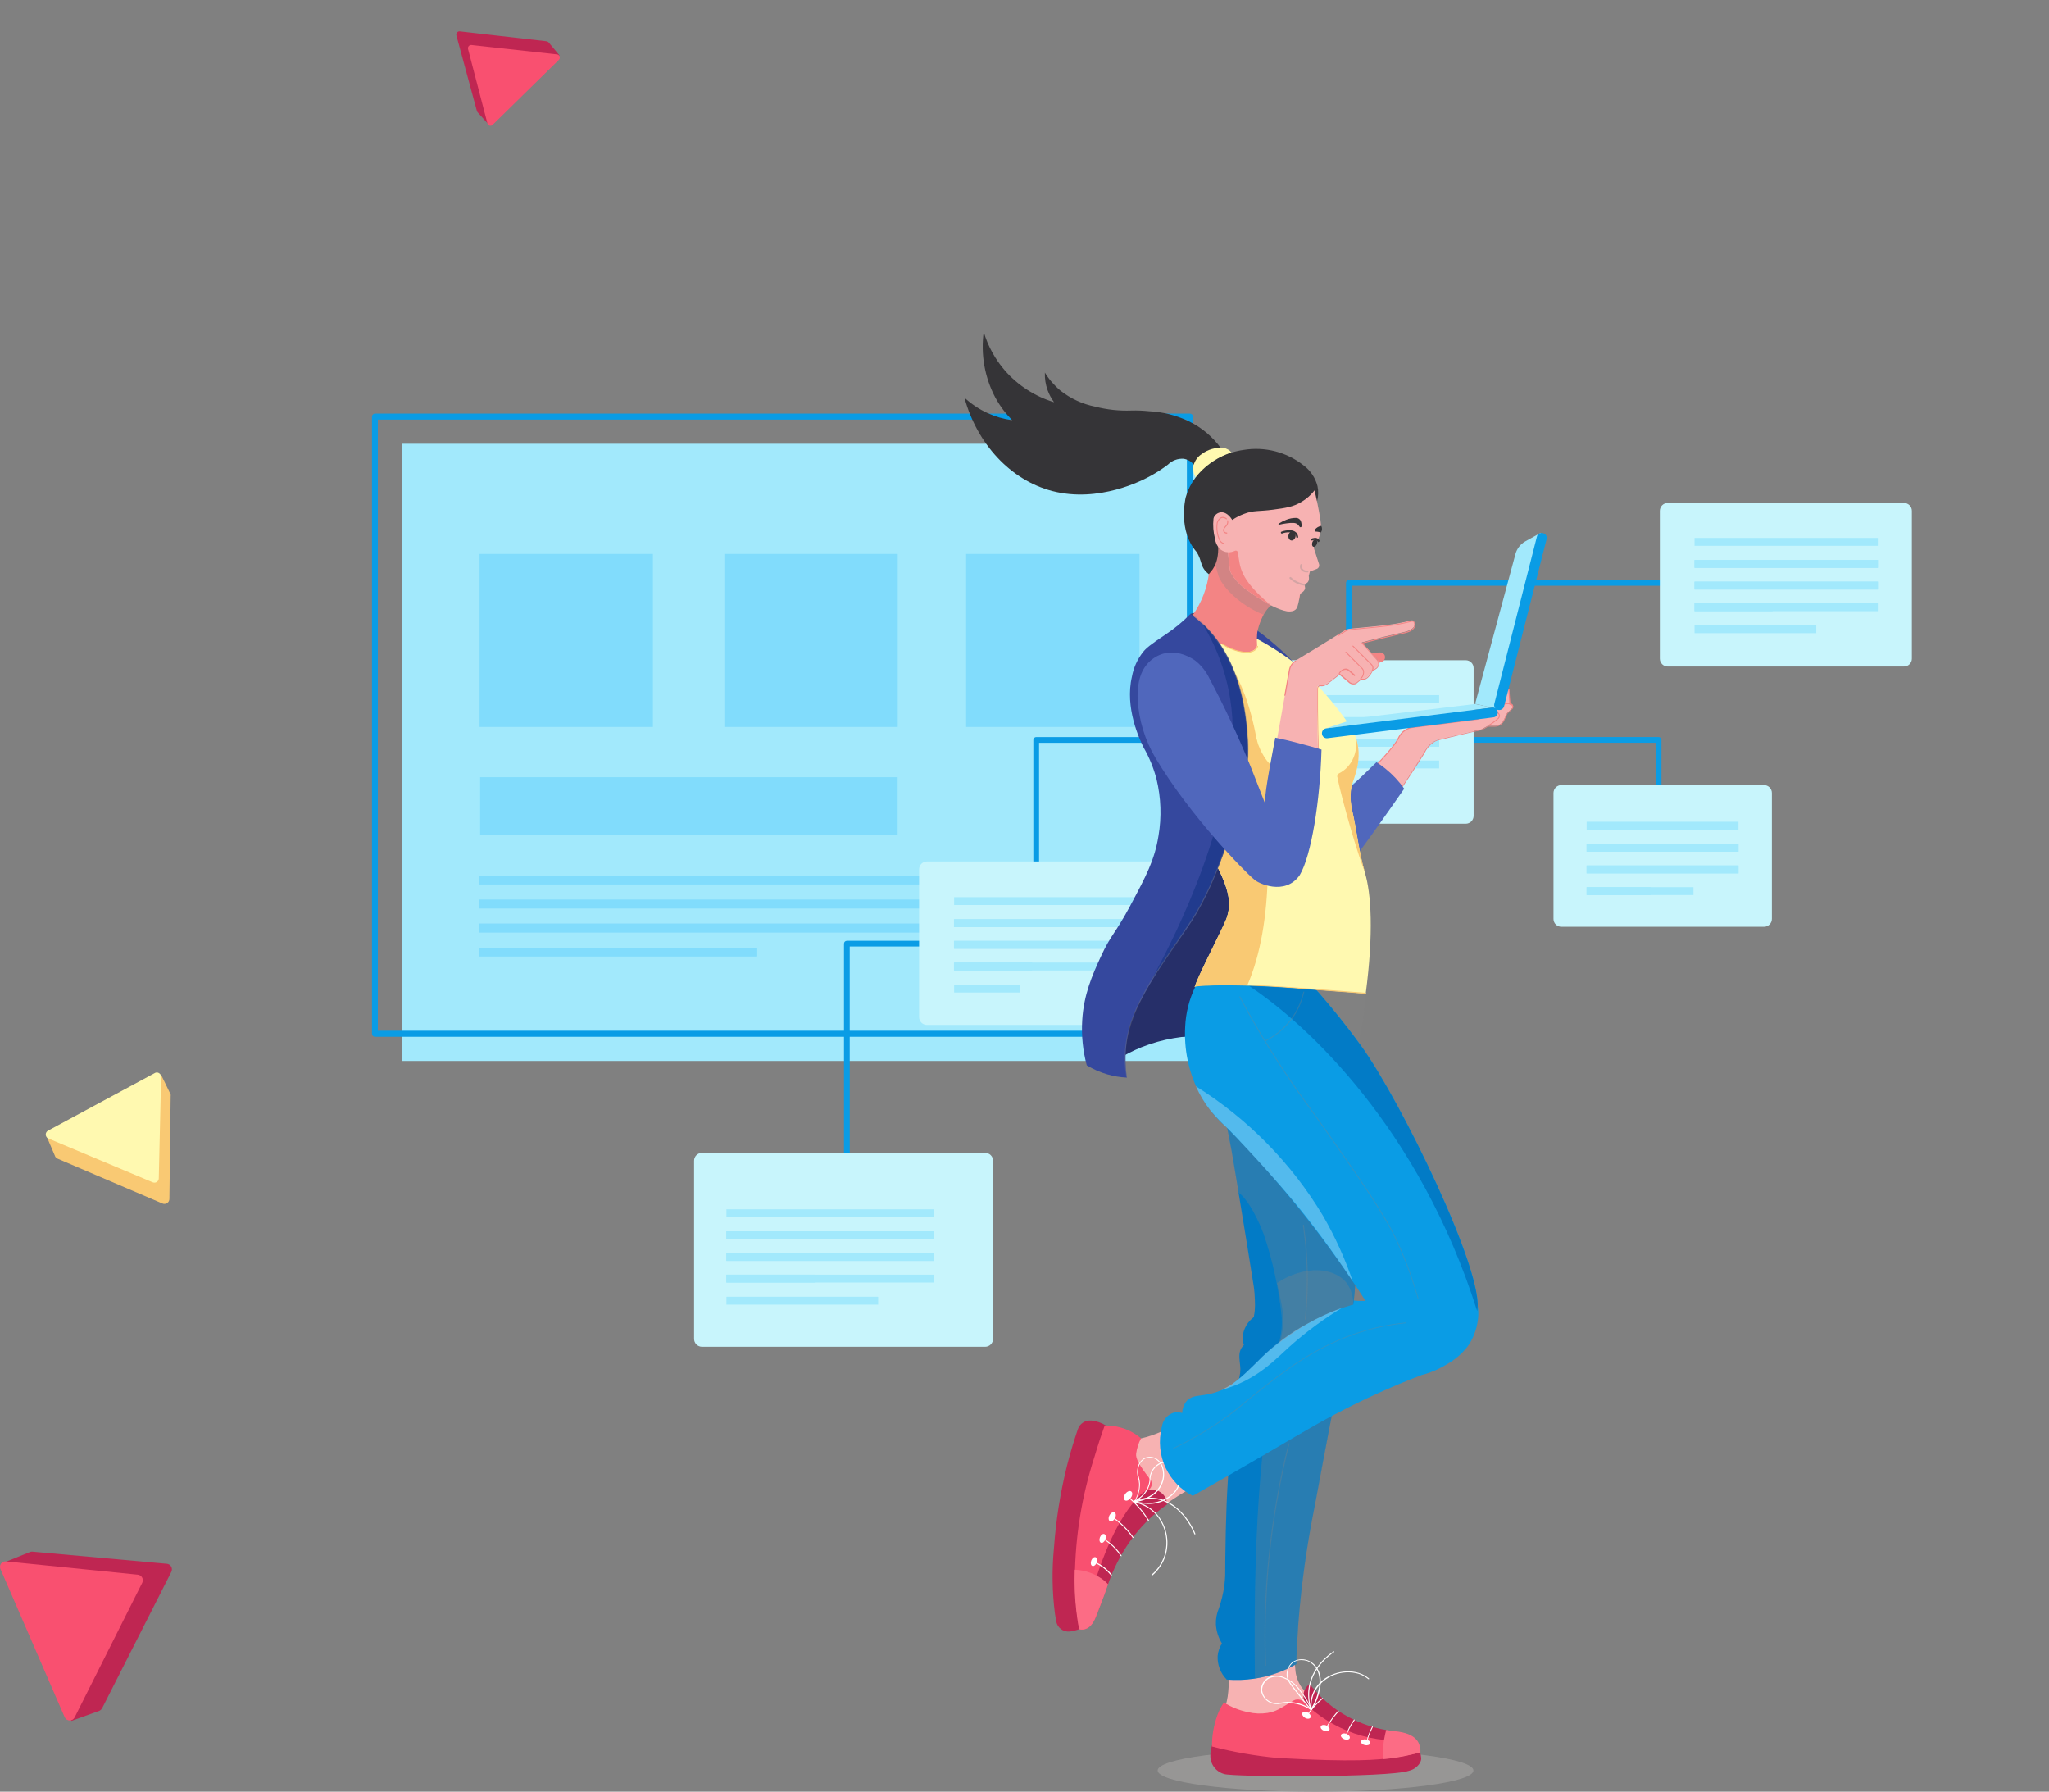 <svg width="493" height="431" viewBox="0 0 493 431" fill="none" xmlns="http://www.w3.org/2000/svg">
<rect x="0" y="0" width="493" height="431" fill="#808080" stroke="none"/>
<g clip-path="url(#clip0_2_2)">
<path d="M292.839 106.754H96.711V255.221H292.839V106.754Z" fill="#A2E9FC"/>
<path fill-rule="evenodd" clip-rule="evenodd" d="M286.303 248.909H90.234C90.203 248.911 90.171 248.906 90.142 248.895C90.113 248.884 90.087 248.867 90.065 248.845C90.043 248.823 90.026 248.796 90.015 248.767C90.003 248.738 89.999 248.707 90 248.676V100.233C89.999 100.202 90.003 100.171 90.015 100.142C90.026 100.113 90.043 100.087 90.065 100.065C90.087 100.043 90.113 100.026 90.142 100.015C90.171 100.004 90.203 99.999 90.234 100H286.303C286.334 99.999 286.365 100.004 286.394 100.015C286.423 100.026 286.45 100.043 286.472 100.065C286.494 100.087 286.511 100.113 286.522 100.142C286.533 100.171 286.538 100.202 286.536 100.233V248.7C286.531 248.757 286.504 248.811 286.46 248.849C286.417 248.888 286.361 248.909 286.303 248.909V248.909ZM90.409 248.443H286.07V100.443H90.409V248.443Z" stroke="#0A9CE5" stroke-miterlimit="10"/>
<path d="M272.286 210.634H115.267V212.73H272.286V210.634Z" fill="#81DCFC"/>
<path d="M272.286 216.433H115.267V218.529H272.286V216.433Z" fill="#81DCFC"/>
<path d="M272.286 222.197H115.267V224.293H272.286V222.197Z" fill="#81DCFC"/>
<path d="M182.153 227.961H115.267V230.057H182.153V227.961Z" fill="#81DCFC"/>
<path d="M272.286 210.634H115.267V212.73H272.286V210.634Z" fill="#81DCFC"/>
<path d="M272.286 216.433H115.267V218.529H272.286V216.433Z" fill="#81DCFC"/>
<path d="M272.286 222.197H115.267V224.293H272.286V222.197Z" fill="#81DCFC"/>
<path d="M182.153 227.961H115.267V230.057H182.153V227.961Z" fill="#81DCFC"/>
<path d="M157.096 133.257H115.384V174.874H157.096V133.257Z" fill="#81DCFC"/>
<path d="M215.998 133.257H174.287V174.874H215.998V133.257Z" fill="#81DCFC"/>
<path d="M274.165 133.257H232.454V174.874H274.165V133.257Z" fill="#81DCFC"/>
<path d="M215.975 186.961H115.524V200.946H215.975V186.961Z" fill="#81DCFC"/>
<path fill-rule="evenodd" clip-rule="evenodd" d="M249.317 210.639C249.291 210.64 249.266 210.636 249.242 210.627C249.219 210.618 249.197 210.604 249.179 210.586C249.161 210.568 249.148 210.547 249.139 210.523C249.13 210.5 249.126 210.474 249.127 210.449V177.995C249.126 177.969 249.13 177.944 249.139 177.921C249.148 177.897 249.161 177.875 249.179 177.858C249.197 177.84 249.219 177.826 249.242 177.817C249.266 177.808 249.291 177.804 249.317 177.805H314.534C314.56 177.804 314.585 177.808 314.608 177.817C314.632 177.826 314.654 177.84 314.672 177.858C314.689 177.875 314.703 177.897 314.712 177.921C314.722 177.944 314.725 177.969 314.724 177.995C314.725 178.02 314.722 178.045 314.712 178.069C314.703 178.092 314.689 178.114 314.672 178.131C314.654 178.149 314.632 178.163 314.608 178.172C314.585 178.181 314.56 178.185 314.534 178.184H249.506V210.459C249.5 210.506 249.478 210.549 249.443 210.582C249.409 210.615 249.364 210.635 249.317 210.639V210.639Z" stroke="#0A9CE5" stroke-miterlimit="10"/>
<path fill-rule="evenodd" clip-rule="evenodd" d="M399.062 210.638C399.037 210.64 399.011 210.636 398.988 210.627C398.964 210.618 398.943 210.604 398.925 210.586C398.907 210.568 398.893 210.547 398.884 210.523C398.875 210.5 398.871 210.474 398.872 210.449V178.174H333.835C333.81 178.176 333.784 178.172 333.761 178.163C333.737 178.154 333.716 178.14 333.698 178.122C333.68 178.104 333.666 178.083 333.657 178.059C333.648 178.035 333.644 178.01 333.645 177.985C333.644 177.96 333.648 177.935 333.657 177.911C333.666 177.887 333.68 177.866 333.698 177.848C333.716 177.83 333.737 177.816 333.761 177.807C333.784 177.798 333.81 177.794 333.835 177.796H399.062C399.087 177.794 399.113 177.798 399.136 177.807C399.16 177.816 399.181 177.83 399.199 177.848C399.217 177.866 399.231 177.887 399.24 177.911C399.249 177.935 399.253 177.96 399.252 177.985V210.449C399.252 210.499 399.232 210.547 399.196 210.583C399.161 210.619 399.112 210.638 399.062 210.638V210.638Z" stroke="#0A9CE5" stroke-miterlimit="10"/>
<path fill-rule="evenodd" clip-rule="evenodd" d="M203.76 277.706C203.735 277.708 203.71 277.704 203.686 277.695C203.662 277.686 203.641 277.672 203.623 277.654C203.605 277.636 203.591 277.615 203.582 277.591C203.573 277.567 203.569 277.542 203.571 277.517V226.998C203.569 226.973 203.573 226.948 203.582 226.924C203.591 226.901 203.605 226.879 203.623 226.861C203.641 226.843 203.662 226.83 203.686 226.821C203.71 226.811 203.735 226.807 203.76 226.809H268.978C269.003 226.807 269.028 226.811 269.052 226.821C269.076 226.83 269.097 226.843 269.115 226.861C269.133 226.879 269.147 226.901 269.156 226.924C269.165 226.948 269.169 226.973 269.168 226.998C269.169 227.023 269.165 227.049 269.156 227.072C269.147 227.096 269.133 227.117 269.115 227.135C269.097 227.153 269.076 227.167 269.052 227.176C269.028 227.185 269.003 227.189 268.978 227.188H203.95V277.517C203.946 277.566 203.924 277.611 203.89 277.646C203.855 277.681 203.809 277.702 203.76 277.706V277.706Z" stroke="#0A9CE5" stroke-miterlimit="10"/>
<path fill-rule="evenodd" clip-rule="evenodd" d="M324.545 172.882C324.52 172.883 324.495 172.879 324.471 172.87C324.447 172.861 324.426 172.848 324.408 172.83C324.39 172.812 324.376 172.79 324.367 172.767C324.358 172.743 324.354 172.718 324.355 172.693V140.219C324.354 140.194 324.358 140.169 324.367 140.145C324.376 140.122 324.39 140.1 324.408 140.082C324.426 140.064 324.447 140.05 324.471 140.041C324.495 140.032 324.52 140.028 324.545 140.03H402.25C402.275 140.028 402.301 140.032 402.324 140.041C402.348 140.05 402.37 140.064 402.387 140.082C402.405 140.1 402.419 140.122 402.428 140.145C402.437 140.169 402.441 140.194 402.44 140.219C402.441 140.244 402.437 140.27 402.428 140.293C402.419 140.317 402.405 140.338 402.387 140.356C402.37 140.374 402.348 140.388 402.324 140.397C402.301 140.406 402.275 140.41 402.25 140.408H324.706V172.693C324.709 172.739 324.694 172.784 324.664 172.82C324.634 172.855 324.591 172.877 324.545 172.882V172.882Z" stroke="#0A9CE5" stroke-miterlimit="10"/>
<path fill-rule="evenodd" clip-rule="evenodd" d="M279.881 246.558H223.042C222.539 246.558 222.056 246.359 221.7 246.003C221.344 245.648 221.144 245.167 221.144 244.665V209.123C221.144 208.621 221.344 208.14 221.7 207.785C222.056 207.429 222.539 207.23 223.042 207.23H279.881C280.384 207.23 280.867 207.429 281.223 207.785C281.578 208.14 281.778 208.621 281.778 209.123V244.665C281.778 244.913 281.729 245.159 281.634 245.389C281.539 245.619 281.399 245.828 281.223 246.003C281.046 246.179 280.837 246.319 280.607 246.414C280.377 246.509 280.13 246.558 279.881 246.558Z" fill="#C8F5FC"/>
<path fill-rule="evenodd" clip-rule="evenodd" d="M352.661 198.151H295.822C295.319 198.151 294.836 197.951 294.48 197.596C294.124 197.241 293.924 196.759 293.924 196.257V160.716C293.924 160.214 294.124 159.732 294.48 159.377C294.836 159.022 295.319 158.823 295.822 158.823H352.661C353.164 158.823 353.647 159.022 354.003 159.377C354.359 159.732 354.559 160.214 354.559 160.716V196.257C354.559 196.759 354.359 197.241 354.003 197.596C353.647 197.951 353.164 198.151 352.661 198.151Z" fill="#C8F5FC"/>
<path fill-rule="evenodd" clip-rule="evenodd" d="M424.426 222.946H375.672C375.168 222.946 374.686 222.747 374.33 222.392C373.974 222.037 373.774 221.555 373.774 221.053V190.757C373.774 190.255 373.974 189.773 374.33 189.418C374.686 189.063 375.168 188.863 375.672 188.863H424.426C424.929 188.863 425.412 189.063 425.768 189.418C426.124 189.773 426.324 190.255 426.324 190.757V221.053C426.324 221.555 426.124 222.037 425.768 222.392C425.412 222.747 424.929 222.946 424.426 222.946Z" fill="#C8F5FC"/>
<path fill-rule="evenodd" clip-rule="evenodd" d="M458.102 160.338H401.263C400.76 160.338 400.277 160.138 399.921 159.783C399.565 159.428 399.366 158.946 399.366 158.444V122.894C399.366 122.391 399.565 121.91 399.921 121.555C400.277 121.199 400.76 121 401.263 121H458.102C458.605 121 459.088 121.199 459.444 121.555C459.8 121.91 460 122.391 460 122.894V158.435C460.001 158.684 459.953 158.931 459.858 159.162C459.763 159.393 459.624 159.603 459.448 159.78C459.271 159.956 459.061 160.097 458.831 160.192C458.6 160.288 458.352 160.338 458.102 160.338Z" fill="#C8F5FC"/>
<path fill-rule="evenodd" clip-rule="evenodd" d="M237.019 323.974H168.898C168.394 323.974 167.912 323.775 167.556 323.419C167.2 323.064 167 322.583 167 322.081V279.221C167 278.719 167.2 278.237 167.556 277.882C167.912 277.527 168.394 277.328 168.898 277.328H237.038C237.541 277.328 238.024 277.527 238.38 277.882C238.736 278.237 238.936 278.719 238.936 279.221V322.081C238.936 322.331 238.886 322.579 238.789 322.81C238.693 323.041 238.551 323.25 238.373 323.426C238.195 323.602 237.984 323.741 237.751 323.835C237.519 323.929 237.27 323.977 237.019 323.974V323.974Z" fill="#C8F5FC"/>
<path d="M273.684 221.128H229.532V223.022H273.684V221.128Z" fill="#A2E9FC"/>
<path d="M273.684 226.335H229.532V228.229H273.684V226.335Z" fill="#A2E9FC"/>
<path d="M248.339 231.552H229.532V233.446H248.339V231.552Z" fill="#A2E9FC"/>
<path d="M273.665 221.128H229.57V223.022H273.665V221.128Z" fill="#A2E9FC"/>
<path d="M273.665 226.335H229.57V228.229H273.665V226.335Z" fill="#A2E9FC"/>
<path d="M273.665 231.552H229.57V233.446H273.665V231.552Z" fill="#A2E9FC"/>
<path d="M273.665 215.817H229.57V217.711H273.665V215.817Z" fill="#A2E9FC"/>
<path d="M245.417 236.863H229.57V238.757H245.417V236.863Z" fill="#A2E9FC"/>
<path d="M346.284 172.522H302.132V174.416H346.284V172.522Z" fill="#A2E9FC"/>
<path d="M346.284 177.739H302.132V179.632H346.284V177.739Z" fill="#A2E9FC"/>
<path d="M320.939 182.955H302.132V184.849H320.939V182.955Z" fill="#A2E9FC"/>
<path d="M346.265 172.522H302.17V174.416H346.265V172.522Z" fill="#A2E9FC"/>
<path d="M346.265 177.739H302.17V179.632H346.265V177.739Z" fill="#A2E9FC"/>
<path d="M346.265 182.955H302.17V184.849H346.265V182.955Z" fill="#A2E9FC"/>
<path d="M346.265 167.22H302.17V169.114H346.265V167.22Z" fill="#A2E9FC"/>
<path d="M326.357 188.257H302.17V190.151H326.357V188.257Z" fill="#A2E9FC"/>
<path d="M418.306 202.989H381.735V204.882H418.306V202.989Z" fill="#A2E9FC"/>
<path d="M418.306 208.196H381.735V210.089H418.306V208.196Z" fill="#A2E9FC"/>
<path d="M397.316 213.412H381.735V215.306H397.316V213.412Z" fill="#A2E9FC"/>
<path d="M418.287 202.989H381.754V204.882H418.287V202.989Z" fill="#A2E9FC"/>
<path d="M418.287 208.196H381.754V210.089H418.287V208.196Z" fill="#A2E9FC"/>
<path d="M407.46 213.412H381.754V215.306H407.46V213.412Z" fill="#A2E9FC"/>
<path d="M418.287 197.677H381.754V199.571H418.287V197.677Z" fill="#A2E9FC"/>
<path d="M451.849 134.709H407.697V136.602H451.849V134.709Z" fill="#A2E9FC"/>
<path d="M451.849 139.926H407.697V141.819H451.849V139.926Z" fill="#A2E9FC"/>
<path d="M426.504 145.133H407.697V147.026H426.504V145.133Z" fill="#A2E9FC"/>
<path d="M451.811 134.709H407.716V136.602H451.811V134.709Z" fill="#A2E9FC"/>
<path d="M451.811 139.926H407.716V141.819H451.811V139.926Z" fill="#A2E9FC"/>
<path d="M451.811 145.133H407.716V147.026H451.811V145.133Z" fill="#A2E9FC"/>
<path d="M451.811 129.407H407.716V131.301H451.811V129.407Z" fill="#A2E9FC"/>
<path d="M437.008 150.425H407.716V152.319H437.008V150.425Z" fill="#A2E9FC"/>
<path d="M224.788 296.206H174.743V298.099H224.788V296.206Z" fill="#A2E9FC"/>
<path d="M224.788 301.422H174.743V303.316H224.788V301.422Z" fill="#A2E9FC"/>
<path d="M196.055 306.629H174.743V308.523H196.055V306.629Z" fill="#A2E9FC"/>
<path d="M224.75 296.206H174.781V298.099H224.75V296.206Z" fill="#A2E9FC"/>
<path d="M224.75 301.422H174.781V303.316H224.75V301.422Z" fill="#A2E9FC"/>
<path d="M224.75 306.629H174.781V308.523H224.75V306.629Z" fill="#A2E9FC"/>
<path d="M224.75 290.904H174.781V292.797H224.75V290.904Z" fill="#A2E9FC"/>
<path d="M211.294 311.941H174.781V313.834H211.294V311.941Z" fill="#A2E9FC"/>
<g style="mix-blend-mode:multiply">
<g style="mix-blend-mode:multiply">
<path d="M316.526 431C337.506 431 354.514 428.716 354.514 425.9C354.514 423.083 337.506 420.799 316.526 420.799C295.545 420.799 278.537 423.083 278.537 425.9C278.537 428.716 295.545 431 316.526 431Z" fill="#979695"/>
</g>
</g>
<path fill-rule="evenodd" clip-rule="evenodd" d="M329.037 312.949C328.687 312.949 328.138 312.949 327.485 312.949C326.318 312.949 325.968 312.809 325.571 312.856C325.011 312.942 324.478 313.155 324.013 313.477C323.547 313.8 323.162 314.225 322.886 314.719C323.12 314.789 326.504 315.767 328.325 313.997C328.618 313.689 328.859 313.335 329.037 312.949V312.949Z" fill="#0A9CE5"/>
<path d="M286.415 147.691C286.55 147.631 286.691 147.584 286.835 147.552C287.003 147.507 287.175 147.483 287.349 147.482C287.909 147.482 288.679 147.482 288.819 147.482L287.232 148.46C286.917 148.227 286.672 147.947 286.415 147.691Z" fill="#262F69"/>
<path d="M336.46 177.396C336.759 176.769 337.213 176.226 337.778 175.819C338.343 175.413 339.001 175.154 339.692 175.067L355.413 173.064C356.23 172.552 356.72 172.249 357.164 171.9C357.52 171.596 357.944 171.38 358.401 171.271C358.767 171.218 359.141 171.242 359.498 171.341C360.035 170.712 360.595 170.107 361.132 169.478C361.132 168.756 361.038 168.034 360.968 167.312C360.966 167.096 361.007 166.882 361.089 166.682C361.172 166.482 361.293 166.3 361.447 166.148C361.665 165.951 361.932 165.819 362.221 165.766C362.509 165.712 362.807 165.74 363.081 165.845C363.151 167.009 363.244 168.174 363.314 169.245C363.475 169.241 363.632 169.291 363.759 169.389C363.887 169.487 363.977 169.625 364.014 169.781C364.047 169.935 364.025 170.095 363.952 170.235C363.88 170.375 363.762 170.486 363.618 170.549L362.614 171.551C362.357 172.11 362.1 172.715 361.82 173.251C361.635 173.65 361.341 173.988 360.971 174.227C360.602 174.466 360.172 174.596 359.731 174.602H358.004L356.44 175.463C354.946 175.743 347.839 177.408 345.785 177.943C345.399 178.078 345.03 178.257 344.688 178.479C343.741 179.147 342.991 180.056 342.517 181.111C342.143 181.833 332.632 196.912 325.477 204.982C324.124 199.742 323.914 197.611 322.583 192.371C328.092 187.119 335.316 180.121 336.46 177.396Z" fill="#F7B2B2"/>
<path d="M361.202 169.909H361.108C361.096 169.899 361.086 169.887 361.08 169.872C361.073 169.858 361.069 169.843 361.069 169.827C361.069 169.812 361.073 169.796 361.08 169.782C361.086 169.768 361.096 169.756 361.108 169.746C361.493 169.413 361.969 169.203 362.474 169.14C362.821 169.097 363.173 169.137 363.501 169.257C363.515 169.261 363.528 169.267 363.54 169.277C363.551 169.286 363.561 169.298 363.567 169.311C363.574 169.324 363.578 169.339 363.578 169.353C363.579 169.368 363.576 169.383 363.571 169.396C363.567 169.411 363.56 169.424 363.551 169.435C363.541 169.447 363.53 169.456 363.517 169.463C363.503 169.469 363.489 169.473 363.474 169.474C363.459 169.474 363.445 169.472 363.431 169.466C363.13 169.367 362.811 169.335 362.497 169.373C362.04 169.436 361.609 169.621 361.248 169.909C361.248 169.909 361.225 169.909 361.202 169.909Z" fill="#F38484"/>
<path d="M358.004 174.753C358.004 174.753 357.934 174.753 357.911 174.683C357.895 174.659 357.887 174.63 357.887 174.602C357.887 174.573 357.895 174.544 357.911 174.52C358.747 174.065 359.53 173.518 360.245 172.89C360.366 172.805 360.467 172.694 360.54 172.565C360.612 172.436 360.655 172.292 360.665 172.145C360.654 172.03 360.619 171.919 360.563 171.819C360.507 171.719 360.43 171.631 360.338 171.562C360.173 171.395 359.962 171.282 359.731 171.236C359.701 171.228 359.676 171.21 359.658 171.184C359.641 171.158 359.634 171.127 359.638 171.097C359.646 171.067 359.665 171.041 359.69 171.024C359.716 171.007 359.747 171 359.778 171.003C360.053 171.061 360.305 171.198 360.502 171.399C360.718 171.593 360.859 171.857 360.898 172.145C360.889 172.325 360.838 172.502 360.749 172.659C360.66 172.817 360.535 172.952 360.385 173.053C359.652 173.704 358.845 174.266 357.981 174.73L358.004 174.753Z" fill="#F38484"/>
<path d="M327.018 203.491C327.007 203.497 326.995 203.499 326.983 203.499C326.971 203.499 326.959 203.497 326.948 203.491C326.931 203.468 326.922 203.439 326.922 203.41C326.922 203.381 326.931 203.352 326.948 203.328C332.545 196.258 337.727 188.871 342.47 181.204C342.963 180.134 343.727 179.21 344.688 178.526C345.051 178.29 345.443 178.102 345.855 177.967C347.932 177.408 354.946 175.766 356.51 175.487L358.051 174.648H359.778C360.193 174.626 360.595 174.493 360.942 174.264C361.289 174.035 361.568 173.717 361.75 173.344L362.544 171.644L363.548 170.642C363.666 170.584 363.761 170.489 363.82 170.371C363.879 170.253 363.898 170.12 363.874 169.99C363.847 169.859 363.772 169.742 363.665 169.661C363.558 169.579 363.425 169.539 363.291 169.548C363.275 169.55 363.259 169.548 363.244 169.543C363.229 169.538 363.215 169.529 363.204 169.518C363.193 169.507 363.184 169.493 363.179 169.478C363.174 169.463 363.172 169.447 363.174 169.431L362.941 166.101C362.694 166.02 362.43 166.005 362.176 166.058C361.922 166.111 361.686 166.23 361.494 166.404C361.346 166.539 361.231 166.705 361.156 166.891C361.081 167.076 361.049 167.276 361.062 167.475L361.225 169.641C361.236 169.671 361.236 169.704 361.225 169.734L359.591 171.597C359.574 171.609 359.554 171.615 359.533 171.615C359.512 171.615 359.492 171.609 359.475 171.597C359.145 171.483 358.79 171.458 358.447 171.527C358.018 171.614 357.617 171.806 357.28 172.086V172.086C357.018 172.265 356.745 172.428 356.463 172.575L355.46 173.158C354.433 173.321 340.019 175.091 339.879 175.114C339.196 175.216 338.547 175.481 337.989 175.886C337.43 176.292 336.978 176.826 336.67 177.443C335.666 179.772 330.344 185.175 325.407 190.007C325.386 190.028 325.356 190.04 325.326 190.04C325.295 190.04 325.266 190.028 325.244 190.007C325.223 189.985 325.211 189.956 325.211 189.926C325.211 189.895 325.223 189.866 325.244 189.844C330.157 185.012 335.456 179.702 336.436 177.35C336.76 176.691 337.238 176.12 337.829 175.685C338.42 175.249 339.107 174.961 339.832 174.846C339.973 174.846 354.199 173.053 355.39 172.89L356.37 172.308C356.647 172.166 356.912 172.002 357.164 171.819V171.819C357.522 171.521 357.946 171.314 358.401 171.213C358.759 171.144 359.129 171.168 359.475 171.283L361.015 169.513L360.852 167.394C360.845 166.927 361.021 166.476 361.342 166.136C361.578 165.926 361.866 165.785 362.177 165.727C362.488 165.67 362.809 165.698 363.104 165.81C363.104 165.81 363.174 165.81 363.174 165.903L363.408 169.21C363.576 169.227 363.735 169.297 363.861 169.41C363.987 169.523 364.074 169.673 364.108 169.839C364.143 170.015 364.119 170.197 364.039 170.358C363.958 170.518 363.827 170.647 363.664 170.724L362.684 171.702L361.914 173.379C361.716 173.793 361.408 174.145 361.023 174.396C360.638 174.646 360.191 174.786 359.731 174.799H358.051L356.533 175.638C355.016 175.917 347.955 177.583 345.901 178.118C345.529 178.249 345.176 178.43 344.851 178.654C343.923 179.31 343.19 180.203 342.727 181.239C337.961 188.896 332.772 196.283 327.181 203.363C327.182 203.383 327.178 203.404 327.17 203.422C327.161 203.44 327.148 203.456 327.132 203.469C327.116 203.481 327.098 203.49 327.078 203.494C327.058 203.498 327.037 203.497 327.018 203.491V203.491Z" fill="#F38484"/>
<path d="M324.264 189.867C325.431 188.819 326.691 187.702 327.905 186.525C329.119 185.349 330.134 184.406 331.185 183.358C331.938 183.835 332.663 184.356 333.355 184.919C335.072 186.307 336.588 187.925 337.86 189.728C336.623 191.498 335.386 193.291 334.125 195.061C331.511 198.775 328.897 202.432 326.271 205.995C325.594 200.638 324.917 195.247 324.264 189.867Z" fill="#5067BC"/>
<path d="M295.857 402.611C295.519 403.682 295.857 407.583 294.842 410.378C294.982 411.542 302.066 414.22 302.859 414.244C303.116 414.244 311.297 416.153 313.608 411.612C314.612 409.609 315.195 408.398 315.055 407.49C312.581 406.325 311.834 403.17 311.718 402.168C311.565 400.932 311.487 399.688 311.484 398.442C311.114 396.676 310.12 395.101 308.683 394.006C305.544 391.863 300.969 393.097 298.424 395.647C297.554 396.58 296.879 397.675 296.438 398.871C295.997 400.067 295.8 401.338 295.857 402.611V402.611Z" fill="#F7B2B2"/>
<path fill-rule="evenodd" clip-rule="evenodd" d="M294.842 375.91C295.015 379.628 294.484 383.346 293.278 386.868C292.75 388.102 292.502 389.439 292.554 390.78C292.655 392.393 293.152 393.957 294.001 395.333C293.426 396.239 293.074 397.269 292.974 398.337C292.922 399.383 293.088 400.428 293.461 401.406C293.835 402.384 294.408 403.274 295.145 404.02C295.979 401.465 296.569 398.837 296.907 396.171C297.77 389.349 297.064 382.42 294.842 375.91V375.91Z" fill="#027BC6"/>
<path fill-rule="evenodd" clip-rule="evenodd" d="M301.856 316.71C301.045 317.266 300.368 317.994 299.871 318.841C299.375 319.689 299.072 320.635 298.985 321.612C298.964 322.27 299.067 322.925 299.288 323.545C297.351 325.408 298.634 327.784 298.424 330.217C299.573 328.439 300.461 326.506 301.062 324.477C301.86 321.97 302.131 319.326 301.856 316.71V316.71Z" fill="#027BC6"/>
<path fill-rule="evenodd" clip-rule="evenodd" d="M307.049 308.931C305.785 309.924 304.68 311.102 303.77 312.425C302.736 313.996 301.949 315.716 301.435 317.525C300.254 321.264 299.319 325.076 298.635 328.937C298.261 330.916 297.864 333.035 297.467 335.667C295.659 347.789 295.133 361.716 295.133 361.716C294.456 379.473 294.9 396.649 295.133 404.043C297.387 404.234 299.655 404.156 301.891 403.81C305.419 403.271 308.818 402.086 311.916 400.317C311.916 397.988 312.103 394.634 312.383 390.547C313.125 381.02 314.45 371.547 316.351 362.181C318.907 348.371 321.124 336.878 322.875 327.97C323.738 323.545 324.579 319.144 325.442 314.707C325.609 313.607 325.55 312.484 325.269 311.407C324.989 310.331 324.492 309.322 323.808 308.442C320.856 304.914 313.678 304.518 307.049 308.931Z" fill="#027BC6"/>
<path fill-rule="evenodd" clip-rule="evenodd" d="M300.759 239.146C299.043 239.975 297.53 241.167 296.324 242.64C294.309 245.326 293.238 248.6 293.278 251.955C292.928 260.537 294.725 268.444 296.324 276.839C296.721 279.005 297.748 285.328 299.825 298.009C300.619 302.923 301.272 306.952 301.692 309.653C301.828 310.657 301.906 311.668 301.926 312.681C302.039 314.417 301.89 316.16 301.482 317.851C301.669 321.193 305.474 322.8 306.337 323.382C307.893 324.334 309.632 324.951 311.441 325.191C313.25 325.432 315.09 325.292 316.841 324.779C318.548 324.165 320.111 323.209 321.434 321.969C322.757 320.73 323.811 319.233 324.532 317.572C325.629 315.313 325.699 313.659 326.166 307.813C327.123 295.005 326.96 299.232 327.1 295.936C327.707 280.484 327.987 272.74 327.8 269.666C327.216 260.595 326.796 254.89 323.132 248.497C321.241 245.213 318.58 240.707 313.106 238.727C309.076 237.365 304.687 237.514 300.759 239.146V239.146Z" fill="#027BC6"/>
<path d="M307.283 308.629C308.216 313.892 309.757 316.57 307.773 323.848C304.026 342.479 301.436 362.414 301.937 403.81C305.466 403.271 308.864 402.086 311.963 400.317C311.963 397.988 312.149 394.634 312.429 390.547C313.171 381.02 314.496 371.547 316.398 362.181C318.953 348.371 321.171 336.878 322.921 327.97C323.785 323.545 324.625 319.144 325.489 314.707C325.656 313.607 325.597 312.484 325.316 311.408C325.035 310.331 324.538 309.322 323.855 308.442C320.856 304.914 313.912 304.239 307.283 308.629Z" fill="#828282" fill-opacity="0.3"/>
<path d="M288.866 234.931C285.474 240.515 284.386 247.194 285.832 253.562C286.275 255.402 287.979 262.226 294.001 266.127C301.004 270.691 311.507 269.527 319.875 263.087C321.081 261.701 322.173 260.222 323.143 258.662C326.818 252.562 328.665 245.539 328.465 238.424C327.835 236.957 324.03 228.585 314.939 225.616C305.847 222.646 295.332 226.373 288.866 234.931Z" fill="#828282" fill-opacity="0.3"/>
<path d="M300.759 239.146C299.043 239.975 297.53 241.167 296.324 242.64C294.309 245.326 293.238 248.6 293.278 251.955C292.927 260.537 296.394 278.423 297.946 286.819C300.584 288.752 302.988 294.015 304.085 296.984C306.217 303.286 307.646 309.804 308.345 316.419C308.551 318.704 308.321 321.008 307.668 323.207C310.095 325.024 316.514 324.861 316.818 324.768C318.525 324.154 320.088 323.198 321.411 321.958C322.733 320.718 323.788 319.222 324.509 317.56C325.606 315.301 325.676 313.647 326.143 307.802C327.1 294.993 326.936 299.22 327.076 295.925C327.683 280.472 327.963 272.729 327.777 269.655C327.193 260.584 326.773 254.878 323.108 248.485C321.218 245.202 318.557 240.695 313.083 238.716C309.058 237.369 304.68 237.522 300.759 239.146V239.146Z" fill="#828282" fill-opacity="0.3"/>
<path d="M314.075 317.432C314.045 317.429 314.017 317.416 313.995 317.395C313.974 317.374 313.961 317.346 313.958 317.316C314.262 314.241 314.425 311.121 314.425 308C314.429 303.566 314.117 299.138 313.492 294.749C313.493 294.719 313.502 294.69 313.519 294.666C313.535 294.641 313.558 294.622 313.585 294.609C313.614 294.61 313.643 294.62 313.668 294.636C313.693 294.652 313.712 294.675 313.725 294.702C314.35 299.099 314.662 303.535 314.659 307.977C314.659 311.074 314.495 314.195 314.192 317.292C314.168 317.409 314.122 317.432 314.075 317.432Z" fill="#828282" fill-opacity="0.3"/>
<path d="M304.493 400.713C304.478 400.715 304.461 400.713 304.446 400.708C304.431 400.702 304.418 400.694 304.407 400.683C304.395 400.672 304.387 400.658 304.382 400.643C304.376 400.628 304.375 400.612 304.376 400.596C303.906 387.59 304.77 374.57 306.956 361.739C307.773 356.906 308.8 352.062 309.99 347.3C309.998 347.27 310.017 347.244 310.043 347.227C310.069 347.21 310.1 347.203 310.13 347.207C310.16 347.215 310.186 347.233 310.203 347.259C310.22 347.285 310.227 347.316 310.224 347.346C309.057 352.109 308.006 356.953 307.189 361.762C305.014 374.579 304.15 387.582 304.61 400.573C304.616 400.59 304.618 400.609 304.615 400.627C304.612 400.645 304.604 400.662 304.592 400.677C304.58 400.691 304.565 400.702 304.548 400.708C304.53 400.714 304.512 400.716 304.493 400.713V400.713Z" fill="#828282" fill-opacity="0.3"/>
<path d="M279.401 344.389C277.804 345.106 276.138 345.66 274.429 346.042C269.236 345.413 268.022 348.953 267.789 350.805C266.972 357.582 270.263 369.098 277.744 363.928C280.329 361.875 283.059 360.011 285.913 358.35C293.92 353.704 286.345 341.571 279.401 344.389Z" fill="#F7B2B2"/>
<path d="M269.049 254.727C270.838 253.65 272.707 252.712 274.639 251.92C285.143 247.728 295.145 249.172 300.735 250.523C304.611 239.61 306.657 228.134 306.793 216.556C306.848 195.979 301.027 175.811 290.01 158.416C293.628 181.216 289.24 195.759 284.42 204.924C279.378 214.484 271.243 223.135 269.049 238.89C268.323 244.144 268.323 249.473 269.049 254.727Z" fill="#262F69"/>
<path fill-rule="evenodd" clip-rule="evenodd" d="M301.832 151.767C303.746 153.141 306.291 155.085 309.15 157.507C312.482 160.272 315.603 163.28 318.487 166.509C320.839 169.15 323.014 171.943 324.999 174.869C325.616 175.831 326.088 176.879 326.399 177.978C327.025 180.533 326.968 183.207 326.236 185.733C325.676 188.121 325.209 188.284 324.999 190.24C324.843 191.799 324.946 193.372 325.302 194.898C326.469 199.893 326.913 205.04 328.407 209.942C329.901 214.845 330.542 224.323 328.593 239.053C326.609 238.751 293.581 236.165 287.501 237.353C287.874 235.443 294.503 222.809 295.157 220.806C295.542 219.703 295.732 218.54 295.717 217.371C295.717 213.389 292.682 208.056 291.585 206.065C288.927 201.096 286.844 195.842 285.377 190.403C280.86 173.612 281.117 150.486 289.578 147.319C291.644 146.434 295.308 146.434 301.832 151.767Z" fill="#FFF9B0"/>
<path d="M300.082 237.097C295.885 236.846 291.674 236.924 287.489 237.33C287.862 235.42 294.491 222.786 295.145 220.783C295.538 219.661 295.727 218.478 295.705 217.29C295.705 213.307 292.671 207.974 291.574 205.983C288.915 201.014 286.832 195.76 285.365 190.321C280.848 173.53 278.958 152.547 287.419 149.356C292.647 154.678 299.381 161.292 302.322 177.734C306.057 199.8 306.594 222.204 300.082 237.097Z" fill="#F9C973"/>
<path d="M302.089 176.627C302.371 178.335 302.964 179.977 303.84 181.472C304.606 182.884 305.669 184.115 306.956 185.081C309.24 186.602 312.021 187.193 314.728 186.735C313.494 188.172 312.064 189.43 310.48 190.473C308.346 191.887 305.974 192.904 303.478 193.477C302.381 189.222 301.856 184.84 301.914 180.447C301.902 179.119 301.996 177.873 302.089 176.627Z" fill="#F9C973"/>
<path d="M326.294 177.676C326.411 178.63 326.372 179.598 326.178 180.54C325.894 182.1 325.155 183.542 324.053 184.685C323.491 185.241 322.846 185.704 322.14 186.06C322.044 186.108 321.962 186.177 321.897 186.262C321.833 186.347 321.789 186.445 321.769 186.55C321.749 186.654 321.753 186.762 321.78 186.865C321.808 186.967 321.859 187.062 321.929 187.142C322.248 187.479 322.6 187.783 322.98 188.051C323.654 188.497 324.406 188.813 325.197 188.982C325.337 188.633 325.501 188.144 325.711 187.538C325.827 187.189 326.178 186.106 326.411 185.209C326.789 183.782 326.947 182.306 326.878 180.831C326.826 179.758 326.63 178.697 326.294 177.676V177.676Z" fill="#F9C973"/>
<path d="M321.789 186.735C322.653 187.282 324.497 188.493 325.291 188.866C325.177 189.31 325.091 189.761 325.034 190.217C324.878 191.775 324.981 193.349 325.337 194.874C326.505 199.87 326.948 205.017 328.442 209.919C325.804 203.293 321.603 187.282 321.789 186.735Z" fill="#F9C973"/>
<path d="M328.617 239.053L320.366 238.424C313.865 237.912 312.511 237.819 310.294 237.679C306.454 237.423 303.91 237.26 300.385 237.167C295.355 237.027 292.484 237.167 290.337 237.26C289.403 237.306 288.469 237.376 287.536 237.47C287.52 237.471 287.504 237.47 287.489 237.464C287.474 237.459 287.46 237.451 287.449 237.44C287.438 237.428 287.429 237.415 287.424 237.4C287.419 237.385 287.417 237.369 287.419 237.353C287.417 237.337 287.419 237.321 287.424 237.306C287.429 237.291 287.438 237.278 287.449 237.267C287.46 237.255 287.474 237.247 287.489 237.242C287.504 237.236 287.52 237.235 287.536 237.237L290.337 237.027C292.484 236.887 295.379 236.794 300.409 236.934C303.91 237.027 306.477 237.19 310.317 237.446C312.535 237.586 313.888 237.702 320.389 238.191L328.559 238.82C328.589 238.823 328.617 238.836 328.638 238.857C328.659 238.879 328.673 238.907 328.675 238.937C328.68 238.96 328.677 238.984 328.666 239.005C328.656 239.026 328.638 239.043 328.617 239.053V239.053Z" fill="#F9C973"/>
<path d="M302.089 151.371C303.373 152.279 304.727 153.327 306.081 154.48C307.876 155.983 309.587 157.585 311.204 159.277C309.78 158.206 308.193 157.112 306.454 156.017C304.913 155.062 303.443 154.2 302.019 153.444C302.089 152.768 302.089 152.07 302.089 151.371Z" fill="#35489E"/>
<path fill-rule="evenodd" clip-rule="evenodd" d="M292.227 418.529C291.894 419.088 291.642 419.692 291.48 420.322C291.308 420.928 291.222 421.555 291.223 422.185C291.174 423.209 291.475 424.219 292.077 425.048C292.68 425.878 293.548 426.478 294.538 426.75C296.44 427.483 334.219 427.646 338.957 425.981C340.323 425.725 341.957 424.398 341.957 422.954C341.854 422.094 341.65 421.25 341.35 420.439L292.227 418.529Z" fill="#BF2652"/>
<path fill-rule="evenodd" clip-rule="evenodd" d="M313.842 409.597C313.508 409.179 313.025 408.906 312.493 408.836C311.962 408.767 311.424 408.906 310.994 409.225C307.726 411.158 307.143 411.67 304.983 412.066C303.43 412.307 301.844 412.243 300.315 411.88C298.243 411.467 296.265 410.677 294.48 409.551C293.811 410.506 293.277 411.548 292.892 412.648C292.021 415.048 291.587 417.583 291.609 420.135C296.755 421.469 302 422.388 307.294 422.883C326.119 423.955 331.546 423.303 334.907 422.883C337.197 422.57 339.468 422.135 341.711 421.579C341.731 420.828 341.562 420.084 341.221 419.413C340.8 418.633 340.175 417.981 339.412 417.527C338.245 416.782 335.491 416.572 333.577 416.211C325.921 417.201 314.775 410.762 313.842 409.597Z" fill="#F95070"/>
<path fill-rule="evenodd" clip-rule="evenodd" d="M333.6 416.188C331.659 415.857 329.755 415.334 327.917 414.628C325.68 413.779 323.556 412.66 321.591 411.297C319.128 409.578 316.944 407.493 315.114 405.114C314.626 405.455 314.227 405.906 313.947 406.43C313.72 406.944 313.602 407.499 313.602 408.06C313.602 408.622 313.72 409.177 313.947 409.691C315.512 411.221 317.237 412.58 319.093 413.743C321.219 415.077 323.49 416.167 325.863 416.992C328.247 417.805 330.719 418.336 333.227 418.575C333.285 417.748 333.402 416.968 333.6 416.188Z" fill="#BF2652"/>
<path fill-rule="evenodd" clip-rule="evenodd" d="M333.519 416.165C333.332 416.875 333.169 417.621 333.028 418.412C332.764 419.99 332.647 421.588 332.678 423.187C334.553 423.03 336.416 422.758 338.257 422.371C339.424 422.115 340.591 421.836 341.758 421.533C341.791 421.103 341.752 420.67 341.642 420.252C341.501 419.949 341.455 416.969 335.538 416.456L333.519 416.165Z" fill="#FC6C85"/>
<path d="M329.671 419.348C329.747 418.97 329.317 418.565 328.71 418.443C328.104 418.321 327.55 418.529 327.474 418.908C327.398 419.286 327.828 419.691 328.434 419.813C329.041 419.935 329.595 419.727 329.671 419.348Z" fill="white"/>
<path d="M324.755 418.116C324.885 417.752 324.519 417.289 323.937 417.08C323.354 416.872 322.776 416.997 322.646 417.36C322.515 417.724 322.881 418.187 323.464 418.396C324.046 418.604 324.624 418.479 324.755 418.116Z" fill="white"/>
<path d="M319.882 416.078C320.013 415.715 319.646 415.251 319.064 415.043C318.482 414.834 317.904 414.96 317.773 415.323C317.642 415.686 318.009 416.149 318.591 416.358C319.173 416.567 319.752 416.441 319.882 416.078Z" fill="white"/>
<path d="M315.303 413.185C315.509 412.843 315.245 412.308 314.715 411.99C314.185 411.672 313.588 411.692 313.382 412.033C313.176 412.375 313.439 412.91 313.97 413.228C314.5 413.546 315.097 413.526 315.303 413.185Z" fill="white"/>
<path fill-rule="evenodd" clip-rule="evenodd" d="M328.78 419.344C328.75 419.336 328.725 419.317 328.707 419.292C328.69 419.266 328.683 419.235 328.687 419.204C328.896 418.321 329.177 417.457 329.527 416.619C329.714 416.188 329.924 415.746 330.134 415.327C330.157 415.308 330.186 415.297 330.216 415.297C330.246 415.297 330.275 415.308 330.298 415.327C330.316 415.35 330.327 415.378 330.327 415.408C330.327 415.438 330.316 415.467 330.298 415.49C330.087 415.886 329.877 416.34 329.691 416.759C329.338 417.577 329.064 418.427 328.874 419.297C328.849 419.323 328.816 419.34 328.78 419.344V419.344Z" fill="white"/>
<path fill-rule="evenodd" clip-rule="evenodd" d="M323.797 417.667C323.782 417.663 323.769 417.656 323.758 417.647C323.746 417.638 323.737 417.626 323.731 417.613C323.724 417.6 323.72 417.585 323.719 417.57C323.719 417.556 323.721 417.541 323.727 417.527C324.224 416.156 324.907 414.859 325.758 413.673C325.779 413.652 325.809 413.64 325.839 413.64C325.87 413.64 325.899 413.652 325.921 413.673C325.942 413.695 325.954 413.724 325.954 413.754C325.954 413.785 325.942 413.814 325.921 413.836C325.095 415 324.421 416.264 323.913 417.597C323.905 417.621 323.889 417.641 323.868 417.653C323.847 417.666 323.821 417.671 323.797 417.667V417.667Z" fill="white"/>
<path fill-rule="evenodd" clip-rule="evenodd" d="M318.919 415.932C318.9 415.909 318.889 415.88 318.889 415.851C318.889 415.821 318.9 415.792 318.919 415.769C319.415 414.861 319.977 413.989 320.599 413.161C321.019 412.602 321.463 412.066 321.93 411.554C321.951 411.532 321.981 411.521 322.011 411.521C322.042 411.521 322.071 411.532 322.093 411.554C322.114 411.576 322.126 411.605 322.126 411.635C322.126 411.666 322.114 411.695 322.093 411.717C321.626 412.229 321.183 412.765 320.762 413.3C320.149 414.126 319.587 414.99 319.082 415.886C319.082 415.886 318.965 415.932 318.919 415.932Z" fill="white"/>
<path fill-rule="evenodd" clip-rule="evenodd" d="M314.472 412.811C314.461 412.816 314.449 412.819 314.437 412.819C314.425 412.819 314.413 412.816 314.402 412.811C314.381 412.79 314.368 412.76 314.368 412.73C314.368 412.699 314.381 412.67 314.402 412.648C314.931 411.827 315.524 411.048 316.176 410.319C316.776 409.656 317.428 409.041 318.125 408.48C318.147 408.458 318.176 408.446 318.207 408.446C318.237 408.446 318.266 408.458 318.288 408.48C318.31 408.501 318.322 408.531 318.322 408.561C318.322 408.592 318.31 408.621 318.288 408.643C317.599 409.196 316.955 409.804 316.363 410.459C315.728 411.171 315.143 411.926 314.612 412.718C314.609 412.734 314.603 412.748 314.595 412.761C314.586 412.775 314.575 412.786 314.562 412.794C314.549 412.803 314.534 412.809 314.519 412.812C314.503 412.815 314.487 412.815 314.472 412.811V412.811Z" fill="white"/>
<path fill-rule="evenodd" clip-rule="evenodd" d="M315.499 411.368C315.488 411.373 315.476 411.376 315.464 411.376C315.452 411.376 315.44 411.373 315.429 411.368C313.753 410.262 311.789 409.671 309.78 409.668C309.264 409.691 308.749 409.746 308.24 409.831C307.355 410.045 306.424 409.963 305.59 409.598C305.003 409.319 304.495 408.898 304.112 408.373C303.728 407.849 303.483 407.237 303.396 406.593C303.392 405.972 303.554 405.36 303.866 404.822C304.178 404.283 304.628 403.838 305.17 403.531C305.774 403.246 306.434 403.098 307.102 403.098C307.77 403.098 308.429 403.246 309.033 403.531C310.569 404.156 311.891 405.211 312.838 406.57C314.002 407.964 314.932 409.537 315.592 411.228C315.603 411.25 315.609 411.274 315.609 411.298C315.609 411.322 315.603 411.346 315.592 411.368H315.499ZM310.06 409.411C311.905 409.453 313.704 409.992 315.265 410.972C314.627 409.439 313.761 408.01 312.698 406.733C311.783 405.408 310.502 404.376 309.01 403.764C308.436 403.491 307.808 403.349 307.172 403.349C306.536 403.349 305.908 403.491 305.334 403.764C304.83 404.051 304.411 404.467 304.12 404.968C303.829 405.469 303.676 406.038 303.676 406.617C303.745 407.221 303.971 407.796 304.331 408.286C304.692 408.776 305.174 409.164 305.73 409.411C306.525 409.744 307.408 409.802 308.24 409.574C308.757 409.482 309.279 409.42 309.803 409.388C309.89 409.383 309.976 409.391 310.06 409.411V409.411Z" fill="white"/>
<path fill-rule="evenodd" clip-rule="evenodd" d="M315.429 411.367H315.335C314.168 409.9 312.931 408.41 311.741 406.896C310.2 404.928 309.57 404.066 309.57 402.832C309.57 402.26 309.695 401.694 309.937 401.175C310.179 400.656 310.532 400.196 310.971 399.828C311.496 399.474 312.098 399.25 312.726 399.173C313.355 399.096 313.993 399.169 314.588 399.385C315.565 399.733 316.39 400.408 316.923 401.295C318.428 403.624 317.6 406.5 317.203 407.874C316.848 409.118 316.297 410.297 315.569 411.367C315.569 411.367 315.569 411.367 315.475 411.437L315.429 411.367ZM313.095 399.339C312.375 399.323 311.669 399.544 311.087 399.968C310.674 400.311 310.342 400.742 310.116 401.23C309.89 401.717 309.775 402.249 309.78 402.786C309.78 403.95 310.317 404.672 311.904 406.686C313.071 408.154 314.238 409.621 315.406 411.041C316.08 410.032 316.591 408.924 316.923 407.758C317.319 406.407 318.09 403.601 316.666 401.365C316.167 400.534 315.402 399.894 314.495 399.548C314.048 399.416 313.584 399.346 313.118 399.339H313.095Z" fill="white"/>
<path fill-rule="evenodd" clip-rule="evenodd" d="M315.429 411.437C315.413 411.439 315.397 411.438 315.382 411.432C315.367 411.427 315.353 411.419 315.342 411.407C315.331 411.396 315.322 411.383 315.317 411.368C315.312 411.353 315.31 411.337 315.312 411.321C315.153 409.746 315.436 408.157 316.129 406.733C318.195 402.739 323.377 401.295 326.925 402.436C327.822 402.719 328.658 403.17 329.387 403.764C329.409 403.786 329.42 403.815 329.42 403.845C329.42 403.876 329.409 403.905 329.387 403.927C329.365 403.948 329.336 403.96 329.305 403.96C329.275 403.96 329.246 403.948 329.224 403.927C328.525 403.37 327.735 402.936 326.89 402.646C324.922 402.078 322.821 402.181 320.919 402.938C319.016 403.695 317.421 405.063 316.386 406.826C315.693 408.2 315.417 409.746 315.592 411.274C315.591 411.307 315.578 411.339 315.557 411.364C315.536 411.389 315.507 411.407 315.475 411.414L315.429 411.437Z" fill="white"/>
<path fill-rule="evenodd" clip-rule="evenodd" d="M315.452 411.298C315.428 411.298 315.404 411.292 315.384 411.279C315.363 411.267 315.346 411.249 315.335 411.228C314.842 409.728 314.659 408.143 314.799 406.57C315.335 401.249 319.549 398.081 320.832 397.255C320.854 397.233 320.883 397.221 320.914 397.221C320.945 397.221 320.974 397.233 320.996 397.255C321.017 397.276 321.029 397.305 321.029 397.336C321.029 397.366 321.017 397.396 320.996 397.417C319.735 398.256 315.592 401.377 315.055 406.582C314.895 408.153 315.07 409.74 315.569 411.239C315.577 411.267 315.574 411.297 315.561 411.323C315.548 411.349 315.526 411.369 315.499 411.379L315.452 411.298Z" fill="white"/>
<path d="M291.014 135.546C291.008 136.717 290.906 137.885 290.71 139.04C290.061 142.68 288.513 146.102 286.205 148.996C287.568 150.329 289.001 151.589 290.5 152.768C292.685 154.386 295.095 155.677 297.654 156.599C300.245 157.275 302.159 156.692 302.463 155.318C302.391 154.408 302.391 153.493 302.463 152.582C302.463 151.697 303.63 147.132 306.034 145.456C313.702 138.62 294.748 128.99 293.044 128.594C291.971 129.619 291.177 131.482 291.014 135.546Z" fill="#F38484"/>
<path d="M293.184 138.574C294.165 141.205 298.168 145.502 304.027 147.889C304.488 146.951 305.159 146.13 305.987 145.49C313.655 138.655 293.955 127.721 292.251 127.325C291.723 131.097 292.042 134.94 293.184 138.574V138.574Z" fill="#828282" fill-opacity="0.3"/>
<path fill-rule="evenodd" clip-rule="evenodd" d="M359.988 170.468L354.923 169.303L364.621 133.287C364.79 132.652 365.083 132.056 365.484 131.535C365.885 131.013 366.385 130.576 366.955 130.248L370.737 128.152C367.15 142.265 363.567 156.37 359.988 170.468Z" fill="#A2E9FC"/>
<path fill-rule="evenodd" clip-rule="evenodd" d="M318.942 175.242L326.131 172.843C326.312 172.782 326.5 172.743 326.691 172.727L354.923 169.35L359.078 170.212L318.942 175.242Z" fill="#A2E9FC"/>
<path fill-rule="evenodd" clip-rule="evenodd" d="M359.031 170.211L319.105 175.219C318.948 175.236 318.796 175.284 318.658 175.362C318.521 175.439 318.4 175.543 318.304 175.669C318.208 175.794 318.139 175.937 318.1 176.09C318.061 176.243 318.053 176.402 318.078 176.558C318.095 176.713 318.144 176.864 318.22 177C318.297 177.137 318.401 177.256 318.525 177.352C318.649 177.448 318.791 177.517 318.943 177.557C319.095 177.597 319.253 177.605 319.408 177.582L359.334 172.564C359.49 172.547 359.641 172.498 359.778 172.422C359.915 172.345 360.035 172.242 360.131 172.118C360.227 171.994 360.296 171.852 360.336 171.7C360.376 171.549 360.384 171.391 360.361 171.236C360.344 171.081 360.296 170.93 360.219 170.793C360.142 170.657 360.039 170.537 359.914 170.442C359.79 170.346 359.648 170.276 359.496 170.237C359.344 170.197 359.186 170.189 359.031 170.211Z" fill="#0A9CE5"/>
<path fill-rule="evenodd" clip-rule="evenodd" d="M369.78 129.107L359.544 169.303C359.499 169.456 359.486 169.617 359.505 169.775C359.524 169.934 359.576 170.086 359.657 170.224C359.738 170.361 359.847 170.481 359.976 170.575C360.105 170.669 360.252 170.736 360.408 170.77V170.77C360.719 170.849 361.048 170.803 361.326 170.642C361.603 170.48 361.805 170.217 361.89 169.909L372.114 129.712C372.159 129.559 372.173 129.399 372.154 129.24C372.134 129.082 372.082 128.929 372.001 128.792C371.92 128.654 371.812 128.535 371.683 128.44C371.554 128.346 371.406 128.28 371.25 128.245V128.245C371.097 128.2 370.936 128.186 370.777 128.206C370.618 128.225 370.465 128.277 370.328 128.357C370.19 128.438 370.07 128.546 369.976 128.675C369.881 128.804 369.815 128.951 369.78 129.107Z" fill="#0A9CE5"/>
<path d="M310.457 141.252C310.677 141.612 310.952 141.934 311.274 142.207C311.723 142.58 312.249 142.85 312.815 142.999C312.815 143.115 312.651 143.849 312.558 144.338C312.094 144.164 311.672 143.894 311.321 143.546C310.815 142.882 310.514 142.084 310.457 141.252V141.252Z" fill="#F38484"/>
<path d="M287.396 112.024C287.101 111.573 286.711 111.19 286.254 110.902C285.796 110.615 285.282 110.43 284.746 110.359C284.059 110.317 283.371 110.421 282.727 110.664C282.084 110.907 281.499 111.283 281.012 111.768C279.732 112.743 278.382 113.622 276.974 114.4C274.919 115.564 264.427 121.037 253.188 118.126C243.093 115.494 235.075 106.726 232.041 95.652C233.692 97.18 235.575 98.437 237.62 99.379C239.497 100.236 241.491 100.813 243.537 101.09C241.94 99.474 240.577 97.644 239.487 95.652C236.922 90.806 235.943 85.281 236.686 79.851C237.71 83.284 239.457 86.46 241.809 89.166C244.959 92.742 249.045 95.371 253.609 96.758C252.953 95.858 252.427 94.87 252.045 93.824C251.569 92.479 251.351 91.057 251.403 89.632C252.407 91.27 253.672 92.733 255.149 93.964C257.599 95.898 260.476 97.223 263.54 97.83C266.374 98.558 269.299 98.872 272.224 98.761C273.63 98.723 275.037 98.778 276.437 98.924C279.742 99.08 282.984 99.892 285.972 101.311C289.112 102.817 291.818 105.093 293.838 107.926C291.901 109.171 289.403 110.767 287.396 112.024Z" fill="#353437"/>
<path fill-rule="evenodd" clip-rule="evenodd" d="M287.699 114.912C287.175 114.004 286.993 112.938 287.185 111.908C287.492 110.804 288.188 109.849 289.146 109.218C290.638 108.116 292.477 107.587 294.328 107.727C294.74 107.792 295.136 107.935 295.495 108.147C295.818 108.338 296.1 108.591 296.324 108.892C294.937 109.323 293.614 109.938 292.391 110.72C290.598 111.84 289.012 113.258 287.699 114.912V114.912Z" fill="#FFF9B0"/>
<path d="M316.899 120.548C317.214 119.369 317.246 118.132 316.993 116.938C316.487 114.956 315.318 113.206 313.678 111.978C311.659 110.373 309.323 109.211 306.824 108.567C304.324 107.923 301.717 107.812 299.171 108.24C295.272 108.788 291.664 110.61 288.913 113.422C287.204 115.151 285.96 117.281 285.295 119.616C285.155 120.152 283.463 127.768 287.886 132.751C289.38 135.08 288.609 136.338 290.85 138.131C291.247 137.502 293.324 136.035 293.091 131.226C294.865 130.457 296.114 128.641 297.911 127.896C304.423 125.217 310.714 122.795 316.899 120.548Z" fill="#353437"/>
<path d="M316.293 117.963C316.783 120.036 317.133 121.84 317.39 123.238C317.938 126.149 317.961 127.104 317.705 128.198C317.447 129.191 316.999 130.124 316.386 130.946C316.254 131.106 316.167 131.299 316.134 131.503C316.101 131.708 316.124 131.918 316.199 132.111L317.366 135.709C317.436 135.938 317.417 136.184 317.313 136.4C317.21 136.616 317.029 136.785 316.806 136.873L315.172 137.479C315.032 137.991 315.032 138.038 314.892 138.55C315.172 139.924 314.379 140.274 314.379 140.274C314.21 140.361 314.078 140.504 314.006 140.679C313.933 140.854 313.925 141.048 313.982 141.228C314.122 141.624 313.818 142.207 313.141 142.626C312.992 142.704 312.87 142.826 312.791 142.975C312.679 143.415 312.601 143.862 312.558 144.314C312.478 144.786 312.369 145.253 312.231 145.712C311.858 147.458 309.827 147.062 309.64 147.062C305.287 146.247 299.008 141.159 299.008 141.159C299.008 141.159 296.044 138.69 295.857 136.757C295.705 135.453 295.565 134.149 295.449 132.844C294.811 132.824 294.198 132.599 293.698 132.204C292.942 131.539 292.459 130.618 292.344 129.619C291.926 128.04 291.799 126.399 291.971 124.775C292.181 123.494 294.515 121.934 296.487 125.078C297.359 124.486 298.3 124.001 299.288 123.634C301.622 122.725 302.789 123.075 306.291 122.609C309.267 122.213 311.134 121.957 313.141 120.734C314.357 120.017 315.427 119.077 316.293 117.963V117.963Z" fill="#F7B2B2"/>
<path d="M311.712 129.066C311.823 128.458 311.533 127.897 311.063 127.811C310.594 127.726 310.124 128.149 310.013 128.756C309.901 129.363 310.192 129.925 310.661 130.011C311.13 130.096 311.601 129.673 311.712 129.066Z" fill="#353437"/>
<path d="M316.857 130.846C317.035 130.363 316.935 129.882 316.632 129.771C316.33 129.659 315.94 129.96 315.762 130.443C315.584 130.926 315.684 131.408 315.987 131.519C316.289 131.63 316.679 131.329 316.857 130.846Z" fill="#353437"/>
<path d="M312.114 129.41C312.057 129.407 312.002 129.385 311.96 129.347C311.917 129.309 311.889 129.257 311.881 129.2C311.853 128.935 311.747 128.684 311.578 128.478C311.274 128.105 310.854 128.082 310.2 128.059C309.619 128.036 309.04 128.131 308.496 128.338C308.437 128.358 308.373 128.354 308.317 128.328C308.261 128.302 308.216 128.256 308.193 128.199C308.174 128.14 308.177 128.076 308.203 128.02C308.229 127.963 308.276 127.919 308.333 127.896C308.935 127.662 309.578 127.551 310.224 127.57C310.539 127.532 310.858 127.567 311.158 127.672C311.457 127.777 311.728 127.949 311.951 128.175C312.161 128.455 312.298 128.784 312.348 129.13C312.353 129.159 312.352 129.189 312.345 129.218C312.338 129.246 312.326 129.274 312.309 129.297C312.291 129.321 312.269 129.341 312.244 129.357C312.218 129.372 312.19 129.382 312.161 129.386L312.114 129.41Z" fill="#353437"/>
<path d="M312.745 126.778L312.441 126.382C312.304 126.202 312.127 126.057 311.925 125.956C311.723 125.855 311.5 125.801 311.274 125.8C310.712 125.776 310.149 125.807 309.593 125.893C308.989 125.969 308.389 126.077 307.796 126.219C307.762 126.234 307.723 126.236 307.688 126.223C307.653 126.209 307.625 126.183 307.609 126.149C307.594 126.115 307.593 126.076 307.606 126.041C307.619 126.006 307.645 125.978 307.679 125.963C308.253 125.591 308.863 125.279 309.5 125.031C310.243 124.738 311.035 124.588 311.834 124.589C312.086 124.588 312.332 124.663 312.541 124.804C312.749 124.946 312.909 125.146 313.001 125.38C313.046 125.485 313.078 125.594 313.095 125.707C313.173 126.003 313.196 126.31 313.165 126.615C313.159 126.66 313.141 126.704 313.112 126.74C313.084 126.776 313.046 126.804 313.003 126.821C312.96 126.837 312.913 126.842 312.868 126.835C312.822 126.827 312.78 126.807 312.745 126.778V126.778Z" fill="#353437"/>
<path d="M314.402 137.689C314.084 137.706 313.768 137.629 313.493 137.468C313.219 137.306 312.999 137.067 312.861 136.78C312.74 136.481 312.74 136.148 312.861 135.849C312.885 135.791 312.929 135.745 312.985 135.719C313.042 135.693 313.106 135.69 313.165 135.709C313.222 135.732 313.268 135.777 313.294 135.833C313.32 135.889 313.324 135.953 313.305 136.012C313.247 136.217 313.247 136.435 313.305 136.641C313.421 136.864 313.607 137.043 313.834 137.153C314.061 137.262 314.318 137.295 314.565 137.246C314.596 137.241 314.628 137.243 314.658 137.251C314.688 137.259 314.716 137.273 314.741 137.293C314.765 137.313 314.785 137.338 314.799 137.366C314.813 137.394 314.821 137.424 314.822 137.456C314.825 137.486 314.822 137.517 314.813 137.547C314.805 137.576 314.79 137.604 314.77 137.627C314.751 137.651 314.727 137.671 314.7 137.686C314.672 137.7 314.643 137.709 314.612 137.712C314.544 137.693 314.473 137.685 314.402 137.689Z" fill="#828282" fill-opacity="0.3"/>
<path d="M317.261 130.411C317.216 130.412 317.172 130.399 317.134 130.374C317.097 130.349 317.068 130.313 317.051 130.271C317.015 130.196 316.963 130.13 316.899 130.078C316.834 130.025 316.758 129.988 316.678 129.968C316.411 129.889 316.127 129.889 315.861 129.968C315.832 130 315.795 130.024 315.754 130.036C315.713 130.049 315.669 130.049 315.627 130.038C315.569 130.015 315.52 129.972 315.49 129.917C315.461 129.861 315.451 129.797 315.464 129.736C315.534 129.479 316.071 129.433 316.211 129.41C316.458 129.361 316.715 129.394 316.942 129.503C317.169 129.612 317.355 129.792 317.471 130.015C317.495 130.071 317.496 130.133 317.474 130.19C317.453 130.247 317.41 130.292 317.354 130.318C317.35 130.341 317.339 130.362 317.322 130.379C317.306 130.395 317.284 130.407 317.261 130.411V130.411Z" fill="#353437"/>
<path d="M316.409 127.337C316.367 127.386 316.339 127.446 316.33 127.51C316.321 127.574 316.33 127.64 316.357 127.699C316.384 127.758 316.428 127.808 316.483 127.842C316.537 127.877 316.601 127.896 316.666 127.896H316.899C317.203 127.915 317.501 127.995 317.775 128.129C317.987 127.866 318.095 127.534 318.078 127.197C318.078 126.952 318.014 126.711 317.891 126.498C317.602 126.558 317.323 126.66 317.063 126.801C316.821 126.949 316.601 127.129 316.409 127.337V127.337Z" fill="#353437"/>
<path d="M294.375 130.83C294.15 130.772 293.941 130.665 293.763 130.516C293.585 130.367 293.443 130.18 293.348 129.968C292.754 128.648 292.551 127.185 292.764 125.753C292.881 125.334 293.441 124.146 294.468 124.379C294.731 124.425 294.974 124.546 295.168 124.728C295.185 124.752 295.195 124.781 295.195 124.81C295.195 124.839 295.185 124.868 295.168 124.891C295.144 124.909 295.116 124.918 295.087 124.918C295.057 124.918 295.029 124.909 295.005 124.891C294.841 124.745 294.638 124.648 294.421 124.612C293.558 124.426 293.091 125.45 292.974 125.776C292.765 127.153 292.959 128.56 293.534 129.829C293.698 130.178 294.048 130.551 294.351 130.574C294.381 130.577 294.41 130.59 294.431 130.611C294.452 130.632 294.465 130.66 294.468 130.69C294.468 130.69 294.421 130.83 294.375 130.83Z" fill="#F38484"/>
<path d="M295.168 128.361C294.99 128.366 294.815 128.318 294.666 128.223C294.516 128.127 294.398 127.989 294.328 127.826C294.235 127.57 294.235 127.15 294.795 126.568C294.982 126.418 295.125 126.219 295.207 125.993C295.29 125.767 295.308 125.523 295.262 125.287C295.262 125.217 295.262 125.171 295.355 125.148C295.448 125.124 295.472 125.148 295.495 125.241C295.551 125.514 295.53 125.798 295.436 126.061C295.341 126.324 295.176 126.556 294.958 126.731C294.585 127.127 294.421 127.476 294.538 127.733C294.599 127.846 294.691 127.94 294.802 128.006C294.913 128.072 295.039 128.106 295.168 128.105C295.184 128.103 295.2 128.105 295.215 128.11C295.23 128.115 295.244 128.124 295.255 128.135C295.266 128.146 295.275 128.16 295.28 128.175C295.285 128.19 295.287 128.206 295.285 128.222C295.285 128.315 295.238 128.361 295.168 128.361Z" fill="#F38484"/>
<path d="M305.754 145.595C303.386 144.327 301.136 142.85 299.031 141.182C299.031 141.182 296.067 138.713 295.88 136.78C295.729 135.476 295.588 134.172 295.472 132.868C296.031 132.869 296.585 132.75 297.094 132.519C297.167 132.477 297.25 132.455 297.334 132.454C297.419 132.453 297.502 132.473 297.576 132.512C297.651 132.552 297.714 132.609 297.76 132.68C297.806 132.75 297.834 132.831 297.841 132.914C298.424 136.291 298.004 139.109 305.754 145.595Z" fill="#F38484"/>
<path d="M286.415 147.691C284.65 149.511 282.694 151.135 280.58 152.535C276.588 155.202 275.725 155.97 275.001 156.879C273.653 158.6 272.744 160.622 272.352 162.771C270.601 170.211 274.138 177.769 275.165 179.841C276.536 182.226 277.58 184.783 278.269 187.445C279.353 191.911 279.512 196.551 278.736 201.081C277.802 206.903 275.748 210.734 272.049 217.674C268.174 224.952 267.38 224.603 264.743 230.378C262.794 234.652 260.763 239.216 260.389 245.423C260.165 249.08 260.535 252.748 261.486 256.287C263.045 257.224 264.721 257.952 266.47 258.453C267.989 258.895 269.557 259.153 271.138 259.221C270.637 255.878 270.692 252.475 271.302 249.149C271.908 245.889 273.099 242.395 278.304 234.011C283.509 225.627 284.676 225.22 287.932 219.572C290.899 214.311 293.294 208.748 295.075 202.979C298.728 192.161 300.735 186.211 300.199 177.874C299.568 169.07 297.047 155.225 286.415 147.691Z" fill="#35489E"/>
<path d="M289.251 149.927C293.289 153.653 300.373 162.258 300.28 181.868C299.509 187.975 298.157 193.995 296.242 199.847C294.198 206.372 291.561 212.698 288.364 218.746C287.314 220.597 285.517 223.252 281.934 228.562C279.926 231.531 278.246 234 277.078 235.7C278.689 232.486 293.313 207.066 296.382 180.354C297.371 169.709 294.869 159.031 289.251 149.927V149.927Z" fill="#213B8E"/>
<path d="M271.103 259.152C271.077 259.147 271.053 259.137 271.033 259.12C271.012 259.104 270.996 259.083 270.986 259.058C270.784 257.95 270.651 256.83 270.59 255.705C270.505 252.999 270.82 250.296 271.523 247.682C272.165 245.31 273.053 243.011 274.172 240.823C275.718 237.73 277.481 234.749 279.448 231.904C280.241 230.739 280.708 230.006 281.292 229.167C281.875 228.329 282.716 227.118 284.256 224.835C286.018 222.204 286.905 220.9 287.536 219.875C289.252 216.97 290.758 213.947 292.041 210.827C293.371 207.695 294.678 204.062 295.927 200.056C298.541 191.614 299.848 187.375 300.105 181.937C300.276 177.706 299.915 173.469 299.031 169.327C298.258 165.013 296.763 160.86 294.608 157.042C293.667 155.396 292.582 153.837 291.364 152.384C289.952 150.662 288.355 149.1 286.602 147.726C286.581 147.704 286.569 147.675 286.569 147.645C286.569 147.614 286.581 147.585 286.602 147.563C286.624 147.542 286.653 147.53 286.684 147.53C286.714 147.53 286.744 147.542 286.765 147.563C288.533 148.937 290.145 150.499 291.574 152.221C292.799 153.674 293.892 155.233 294.842 156.879C297.004 160.721 298.507 164.896 299.288 169.233C300.176 173.391 300.544 177.643 300.385 181.891C300.128 187.352 298.798 191.591 296.184 200.056C294.935 204.062 293.628 207.695 292.297 210.851C291.021 213.988 289.515 217.027 287.792 219.945C287.185 220.969 286.298 222.274 284.513 224.905C282.996 227.234 282.179 228.329 281.549 229.237C280.918 230.145 280.498 230.762 279.704 231.973C277.725 234.803 275.961 237.776 274.429 240.87C273.294 243.059 272.394 245.362 271.745 247.74C271.043 250.331 270.728 253.011 270.811 255.693C270.86 256.804 270.993 257.909 271.208 259C271.208 259.117 271.208 259.163 271.091 259.186L271.103 259.152Z" fill="#828282" fill-opacity="0.3"/>
<path d="M338.269 150.346C338.112 150.352 337.958 150.311 337.825 150.23C337.681 150.127 337.574 149.979 337.522 149.81C337.514 149.783 337.517 149.753 337.53 149.727C337.543 149.701 337.565 149.681 337.592 149.671C337.62 149.663 337.649 149.666 337.675 149.679C337.701 149.692 337.721 149.714 337.732 149.741C337.768 149.861 337.841 149.967 337.942 150.043C338.12 150.139 338.329 150.164 338.525 150.113C338.969 150.043 339.436 149.95 339.891 149.834C339.961 149.834 340.007 149.834 340.031 149.927C340.054 150.02 340.031 150.043 339.938 150.067C339.459 150.183 338.992 150.276 338.549 150.346H338.269Z" fill="#F38484"/>
<path d="M329.971 157.042L331.931 156.948C332.158 156.928 332.387 156.969 332.592 157.067C332.798 157.165 332.973 157.318 333.098 157.507C333.238 157.776 333.278 158.085 333.209 158.38C333.141 158.674 332.969 158.935 332.725 159.114C332.398 159.231 332.071 159.347 331.745 159.487C331.711 159.267 331.64 159.054 331.534 158.858C331.297 158.471 330.997 158.124 330.647 157.833C330.484 157.647 330.251 157.391 329.971 157.042Z" fill="#F38484"/>
<path d="M307.073 178.887L310.224 161.21C310.305 160.734 310.486 160.28 310.756 159.879C311.025 159.478 311.377 159.138 311.788 158.882C315.686 156.553 319.572 154.131 323.458 151.72C323.912 151.444 324.423 151.277 324.952 151.231L327.45 150.998C333.285 150.439 334.721 150.253 336.261 149.974C337.055 149.834 338.199 149.601 339.611 149.252C339.731 149.22 339.86 149.233 339.971 149.289C340.083 149.344 340.171 149.439 340.218 149.554C340.354 149.845 340.387 150.174 340.311 150.486C340.031 151.557 338.269 151.953 337.405 152.139C334.861 152.698 331.663 153.49 327.66 154.527L331.289 158.555C331.551 158.859 331.685 159.251 331.663 159.65C331.611 160.013 331.429 160.344 331.149 160.582L330.169 161.21C330.058 161.427 329.933 161.637 329.796 161.839C329.469 162.305 328.885 163.167 328.08 163.283H327.403L326.236 164.261C325.953 164.368 325.648 164.4 325.349 164.354C324.993 164.282 324.667 164.104 324.415 163.842L322.245 162.026L319.187 164.448C318.914 164.619 318.614 164.745 318.3 164.82C318.071 164.843 317.84 164.843 317.611 164.82C317.524 164.814 317.436 164.825 317.353 164.855C317.27 164.884 317.194 164.931 317.131 164.991C317.067 165.051 317.017 165.124 316.983 165.205C316.949 165.286 316.932 165.373 316.934 165.461C316.934 167.114 316.934 168.791 316.934 170.468C316.934 174.31 317.051 178.165 317.144 181.937C315.754 181.935 314.369 181.779 313.013 181.472C310.966 181.023 308.999 180.27 307.178 179.236C307.189 179.189 307.143 179.038 307.073 178.887Z" fill="#F7B2B2"/>
<path d="M330.099 161.49C330.088 161.495 330.076 161.498 330.064 161.498C330.052 161.498 330.04 161.495 330.029 161.49C330.012 161.466 330.003 161.438 330.003 161.408C330.003 161.379 330.012 161.351 330.029 161.327C330.15 161.148 330.215 160.937 330.216 160.721C330.214 160.564 330.179 160.408 330.115 160.264C330.051 160.12 329.958 159.99 329.842 159.883L325.442 155.505C325.421 155.483 325.409 155.454 325.409 155.423C325.409 155.393 325.421 155.363 325.442 155.342C325.464 155.32 325.493 155.308 325.524 155.308C325.555 155.308 325.584 155.32 325.606 155.342L330.029 159.743C330.167 159.871 330.278 160.026 330.354 160.198C330.43 160.371 330.47 160.556 330.472 160.745C330.469 161.007 330.397 161.264 330.262 161.49H330.099Z" fill="#F38484"/>
<path d="M327.345 163.399C327.314 163.408 327.282 163.408 327.251 163.399C327.23 163.378 327.218 163.348 327.218 163.318C327.218 163.287 327.23 163.258 327.251 163.236C327.508 163.028 327.708 162.759 327.834 162.454C327.96 162.149 328.009 161.818 327.975 161.49C327.934 161.286 327.846 161.095 327.718 160.931L323.75 156.972C323.729 156.95 323.717 156.921 323.717 156.89C323.717 156.86 323.729 156.83 323.75 156.809C323.772 156.787 323.801 156.775 323.832 156.775C323.862 156.775 323.892 156.787 323.913 156.809L327.882 160.791C328.03 160.983 328.133 161.206 328.185 161.443C328.22 161.812 328.167 162.185 328.029 162.529C327.891 162.873 327.672 163.18 327.391 163.423C327.391 163.423 327.368 163.399 327.345 163.399Z" fill="#F38484"/>
<path d="M325.921 162.631C325.91 162.636 325.898 162.639 325.886 162.639C325.874 162.639 325.862 162.636 325.851 162.631L324.614 161.536C324.415 161.338 324.164 161.201 323.89 161.14C323.57 161.124 323.252 161.205 322.98 161.373C322.695 161.551 322.462 161.8 322.303 162.095C322.28 162.114 322.251 162.125 322.221 162.125C322.191 162.125 322.163 162.114 322.14 162.095C322.121 162.072 322.11 162.043 322.11 162.014C322.11 161.984 322.121 161.955 322.14 161.932C322.316 161.595 322.582 161.313 322.91 161.117C323.216 160.903 323.588 160.804 323.96 160.838C324.28 160.894 324.574 161.049 324.8 161.28L326.038 162.351C326.059 162.373 326.071 162.402 326.071 162.433C326.071 162.463 326.059 162.493 326.038 162.514C325.991 162.608 325.968 162.631 325.921 162.631Z" fill="#F38484"/>
<path d="M313.912 140.902C312.981 140.79 312.088 140.472 311.297 139.971C310.945 139.748 310.617 139.491 310.317 139.202C310.294 139.182 310.276 139.156 310.264 139.128C310.252 139.1 310.245 139.07 310.245 139.039C310.245 139.009 310.252 138.978 310.264 138.95C310.276 138.922 310.294 138.897 310.317 138.876C310.338 138.854 310.363 138.836 310.391 138.823C310.419 138.811 310.45 138.805 310.48 138.805C310.511 138.805 310.542 138.811 310.57 138.823C310.598 138.836 310.623 138.854 310.644 138.876C310.926 139.142 311.231 139.384 311.554 139.598C312.289 140.062 313.118 140.357 313.982 140.46C314.04 140.473 314.093 140.505 314.131 140.552C314.169 140.598 314.191 140.656 314.192 140.716C314.167 140.77 314.128 140.817 314.079 140.85C314.029 140.883 313.971 140.901 313.912 140.902V140.902Z" fill="#828282" fill-opacity="0.3"/>
<path d="M317.261 181.076C317.245 181.078 317.229 181.076 317.214 181.071C317.199 181.066 317.186 181.057 317.174 181.046C317.163 181.035 317.155 181.021 317.149 181.006C317.144 180.991 317.143 180.975 317.144 180.959C317.074 177.466 317.004 173.973 316.958 170.584C316.958 168.907 316.958 167.231 316.958 165.577C316.962 165.365 317.045 165.162 317.191 165.007C317.267 164.936 317.358 164.883 317.457 164.851C317.555 164.819 317.66 164.809 317.763 164.82C317.972 164.855 318.184 164.855 318.393 164.82C318.691 164.753 318.975 164.634 319.233 164.471L322.268 162.049C322.29 162.038 322.313 162.032 322.338 162.032C322.362 162.032 322.386 162.038 322.408 162.049L324.579 163.865C324.805 164.131 325.12 164.304 325.466 164.354C325.734 164.39 326.007 164.358 326.259 164.261L327.426 163.283C327.437 163.278 327.449 163.275 327.461 163.275C327.473 163.275 327.485 163.278 327.496 163.283H328.173C328.932 163.19 329.492 162.352 329.796 161.886C329.934 161.698 330.052 161.494 330.146 161.28L331.126 160.651C331.259 160.553 331.369 160.427 331.45 160.282C331.53 160.138 331.579 159.978 331.593 159.813C331.612 159.633 331.593 159.45 331.536 159.278C331.48 159.105 331.388 158.946 331.266 158.812L327.636 154.783C327.625 154.765 327.619 154.745 327.619 154.724C327.619 154.704 327.625 154.684 327.636 154.666C327.636 154.666 327.636 154.596 327.73 154.596C331.71 153.583 334.907 152.792 337.475 152.209C338.292 152.023 340.007 151.65 340.264 150.649C340.335 150.36 340.302 150.055 340.171 149.787C340.134 149.699 340.067 149.626 339.981 149.583C339.895 149.541 339.797 149.53 339.704 149.554C338.537 149.834 337.452 150.067 336.355 150.276C334.861 150.556 333.507 150.742 327.543 151.301L325.046 151.534C324.531 151.58 324.035 151.747 323.598 152.023L322.105 152.955C322.082 152.973 322.053 152.984 322.023 152.984C321.993 152.984 321.964 152.973 321.941 152.955C321.922 152.932 321.912 152.903 321.912 152.873C321.912 152.843 321.922 152.814 321.941 152.792L323.435 151.86C323.903 151.576 324.43 151.401 324.975 151.348L327.473 151.115C333.437 150.556 334.791 150.346 336.261 150.09C337.358 149.88 338.479 149.648 339.587 149.368C339.736 149.336 339.891 149.355 340.027 149.423C340.163 149.491 340.271 149.603 340.334 149.741C340.478 150.054 340.511 150.407 340.428 150.742C340.124 151.907 338.385 152.256 337.452 152.465C334.907 153.024 331.803 153.816 327.893 154.794L331.394 158.684C331.54 158.838 331.65 159.022 331.719 159.223C331.787 159.424 331.812 159.637 331.791 159.848C331.742 160.242 331.541 160.601 331.231 160.849L330.274 161.455C330.171 161.665 330.054 161.867 329.924 162.06C329.597 162.55 328.99 163.435 328.115 163.551H327.461L326.294 164.506C326.002 164.637 325.676 164.678 325.361 164.622C324.972 164.554 324.619 164.357 324.357 164.063L322.28 162.34L319.292 164.669C319.006 164.853 318.69 164.987 318.358 165.065C318.123 165.106 317.882 165.106 317.646 165.065C317.507 165.065 317.373 165.119 317.273 165.216C317.219 165.262 317.176 165.319 317.148 165.384C317.12 165.448 317.107 165.518 317.109 165.589C317.109 167.242 317.109 168.919 317.109 170.596C317.109 174.089 317.203 177.524 317.296 180.971C317.296 181.064 317.296 181.111 317.203 181.111L317.261 181.076Z" fill="#F38484"/>
<path d="M309.15 167.393C309.057 167.393 309.033 167.324 309.033 167.254L310.107 161.257C310.174 160.779 310.347 160.322 310.614 159.919C310.88 159.516 311.233 159.178 311.647 158.928C311.67 158.909 311.699 158.899 311.729 158.899C311.759 158.899 311.788 158.909 311.811 158.928C311.83 158.951 311.84 158.98 311.84 159.009C311.84 159.039 311.83 159.068 311.811 159.091C311.43 159.322 311.106 159.634 310.86 160.004C310.614 160.374 310.452 160.794 310.387 161.234L309.313 167.207C309.267 167.324 309.197 167.393 309.15 167.393Z" fill="#F38484"/>
<path d="M279.004 157.554C277.64 158.134 276.461 159.076 275.596 160.279C274.826 161.35 273.577 163.516 273.717 168.116C273.981 173.168 275.475 178.08 278.071 182.427C286.24 196.109 299.451 209.709 301.739 211.538C302.556 212.446 309.197 215.613 312.721 210.513C315.522 205.855 317.623 192.557 317.961 180.319C315.102 179.434 309.663 177.99 306.839 177.454C306.477 179.527 304.33 190.019 304.33 193.139C303.746 191.626 302.486 188.482 300.922 184.441C297.976 177.178 294.653 170.073 290.967 163.155C290.17 161.494 289.005 160.037 287.559 158.893C286.999 158.532 283.159 155.807 279.004 157.554Z" fill="#5067BC"/>
<path d="M299.872 156.995C299.481 156.992 299.091 156.961 298.705 156.902C297.788 156.75 296.894 156.484 296.044 156.11C295.345 155.828 294.676 155.477 294.048 155.062C294.031 155.038 294.022 155.01 294.022 154.981C294.022 154.951 294.031 154.923 294.048 154.899C294.072 154.882 294.1 154.873 294.13 154.873C294.159 154.873 294.188 154.882 294.211 154.899C294.829 155.297 295.482 155.64 296.16 155.924C296.999 156.28 297.876 156.538 298.775 156.692C299.542 156.872 300.341 156.872 301.109 156.692C301.414 156.597 301.699 156.447 301.949 156.25C302.192 156.036 302.377 155.763 302.486 155.458C302.49 155.444 302.497 155.431 302.506 155.419C302.515 155.408 302.527 155.398 302.54 155.392C302.554 155.385 302.568 155.381 302.583 155.381C302.598 155.38 302.612 155.383 302.626 155.388C302.64 155.392 302.654 155.399 302.665 155.408C302.676 155.417 302.686 155.429 302.692 155.442C302.699 155.456 302.703 155.47 302.703 155.485C302.704 155.499 302.701 155.514 302.696 155.528C302.562 155.858 302.355 156.152 302.089 156.39C301.816 156.616 301.498 156.783 301.155 156.879C300.743 157.019 300.303 157.059 299.872 156.995V156.995Z" fill="#F9C973"/>
<path fill-rule="evenodd" clip-rule="evenodd" d="M259.794 391.851C259.019 392.175 258.202 392.387 257.367 392.48V392.48C256.606 392.555 255.846 392.335 255.242 391.867C254.639 391.4 254.238 390.719 254.122 389.965C254.029 389.406 253.912 388.801 253.819 388.125C253.155 382.918 253.077 377.653 253.585 372.429C254.057 365.753 255.103 359.13 256.713 352.633C257.577 349.221 258.51 346.24 259.327 343.841C259.54 343.183 259.97 342.616 260.546 342.232C261.122 341.847 261.811 341.668 262.502 341.722H262.665C263.861 341.86 265.012 342.257 266.038 342.887C263.641 350.526 261.903 358.357 260.845 366.292C259.725 374.763 259.373 383.317 259.794 391.851V391.851Z" fill="#BF2652"/>
<path fill-rule="evenodd" clip-rule="evenodd" d="M276.157 358.513C276.381 358.401 276.58 358.242 276.737 358.047C276.895 357.852 277.009 357.625 277.071 357.382C277.133 357.139 277.142 356.885 277.097 356.638C277.052 356.392 276.954 356.157 276.81 355.952C274.056 352.458 273.204 350.805 273.367 349.675C273.54 348.391 273.935 347.146 274.534 345.996C273.626 345.226 272.617 344.583 271.535 344.086C269.733 343.271 267.77 342.873 265.793 342.921C265.186 344.598 264.299 347.183 263.365 350.351C260.309 359.757 258.707 369.574 258.615 379.462C258.647 383.615 258.99 387.761 259.642 391.863C260.172 392.044 260.747 392.044 261.276 391.863C261.556 391.77 262.257 391.49 263.202 389.93C263.708 389.01 264.122 388.043 264.439 387.042C265.093 385.296 265.443 384.387 265.91 383.048C266.236 382.14 266.493 381.371 266.68 380.836C266.55 380.182 266.464 379.521 266.423 378.856C265.828 369.68 272.994 361.168 276.157 358.513Z" fill="#F95070"/>
<path fill-rule="evenodd" clip-rule="evenodd" d="M280.778 361.925C280.787 361.436 280.7 360.949 280.522 360.493C280.238 359.849 279.766 359.305 279.168 358.933C278.572 358.518 277.863 358.298 277.137 358.304C276.071 358.403 275.076 358.882 274.336 359.655C268.501 365.349 264.999 375.84 263.832 379.31C264.443 379.536 265.017 379.85 265.536 380.242C265.906 380.547 266.242 380.891 266.54 381.267C267.053 379.785 267.646 378.331 268.314 376.912C269.58 374.211 271.146 371.66 272.982 369.308C275.198 366.473 277.826 363.985 280.778 361.925Z" fill="#BF2652"/>
<path fill-rule="evenodd" clip-rule="evenodd" d="M266.598 381.104C266.204 380.68 265.774 380.291 265.314 379.939C263.357 378.519 261.022 377.708 258.604 377.61C258.534 379.287 258.534 381.104 258.604 383.013C258.746 386.002 259.089 388.978 259.631 391.921C260.059 392.034 260.509 392.034 260.938 391.921C261.531 391.766 262.066 391.443 262.478 390.99C263.014 390.392 263.412 389.684 263.646 388.917C264.533 386.681 264.976 385.563 264.929 385.633C265.338 384.678 265.91 383.107 266.598 381.104Z" fill="#FC6C85"/>
<path d="M263.868 375.899C264.086 375.322 263.97 374.743 263.608 374.606C263.247 374.47 262.776 374.828 262.557 375.405C262.339 375.983 262.455 376.562 262.817 376.698C263.178 376.834 263.649 376.477 263.868 375.899Z" fill="white"/>
<path d="M265.958 370.325C266.177 369.747 266.061 369.169 265.699 369.032C265.337 368.896 264.867 369.254 264.648 369.831C264.429 370.409 264.546 370.987 264.907 371.124C265.269 371.26 265.74 370.902 265.958 370.325Z" fill="white"/>
<path d="M268.267 365.219C268.575 364.64 268.529 364.014 268.165 363.821C267.8 363.628 267.255 363.942 266.947 364.522C266.639 365.101 266.686 365.727 267.05 365.92C267.415 366.113 267.96 365.799 268.267 365.219Z" fill="white"/>
<path d="M272.076 360.313C272.497 359.729 272.543 359.042 272.176 358.779C271.81 358.516 271.172 358.776 270.75 359.361C270.328 359.945 270.283 360.632 270.649 360.895C271.015 361.158 271.654 360.898 272.076 360.313Z" fill="white"/>
<path fill-rule="evenodd" clip-rule="evenodd" d="M267.415 378.984C267.385 378.993 267.352 378.993 267.322 378.984C266.864 378.427 266.356 377.912 265.805 377.447C265.022 376.798 264.149 376.265 263.214 375.864C263.197 375.859 263.183 375.85 263.17 375.839C263.158 375.828 263.148 375.814 263.141 375.798C263.134 375.783 263.131 375.766 263.132 375.749C263.132 375.732 263.136 375.716 263.144 375.701C263.149 375.685 263.157 375.67 263.168 375.657C263.18 375.645 263.194 375.635 263.209 375.628C263.225 375.621 263.241 375.618 263.258 375.619C263.275 375.619 263.292 375.623 263.307 375.631C264.265 376.039 265.161 376.58 265.968 377.238C266.533 377.705 267.049 378.227 267.509 378.798C267.53 378.82 267.542 378.849 267.542 378.88C267.542 378.91 267.53 378.939 267.509 378.961C267.462 378.984 267.439 378.984 267.415 378.984Z" fill="white"/>
<path fill-rule="evenodd" clip-rule="evenodd" d="M269.703 374.28C269.688 374.286 269.672 374.29 269.656 374.29C269.64 374.29 269.624 374.286 269.609 374.28C269.21 373.677 268.765 373.104 268.279 372.568C267.398 371.617 266.374 370.807 265.244 370.169C265.225 370.146 265.215 370.118 265.215 370.088C265.215 370.058 265.225 370.029 265.244 370.006C265.267 369.987 265.296 369.977 265.326 369.977C265.356 369.977 265.385 369.987 265.408 370.006C266.552 370.662 267.591 371.486 268.489 372.452C268.983 372.996 269.435 373.576 269.843 374.187C269.864 374.208 269.876 374.238 269.876 374.268C269.876 374.299 269.864 374.328 269.843 374.35C269.831 374.362 269.815 374.371 269.797 374.374C269.78 374.377 269.762 374.375 269.746 374.367C269.731 374.359 269.718 374.346 269.71 374.331C269.702 374.315 269.7 374.297 269.703 374.28Z" fill="white"/>
<path fill-rule="evenodd" clip-rule="evenodd" d="M272.597 369.913C272.582 369.92 272.566 369.923 272.55 369.923C272.534 369.923 272.518 369.92 272.504 369.913C272.053 369.263 271.561 368.64 271.033 368.05C270.047 366.953 268.934 365.976 267.719 365.139C267.697 365.117 267.685 365.088 267.685 365.058C267.685 365.027 267.697 364.998 267.719 364.976C267.74 364.955 267.77 364.943 267.8 364.943C267.831 364.943 267.86 364.955 267.882 364.976C269.119 365.822 270.247 366.815 271.243 367.934C271.779 368.532 272.278 369.162 272.737 369.82C272.758 369.842 272.77 369.871 272.77 369.902C272.77 369.932 272.758 369.961 272.737 369.983L272.597 369.913Z" fill="white"/>
<path fill-rule="evenodd" clip-rule="evenodd" d="M276.297 365.791C276.282 365.798 276.266 365.801 276.25 365.801C276.234 365.801 276.218 365.798 276.203 365.791C275.611 364.807 274.94 363.872 274.196 362.997C273.288 361.926 272.284 360.939 271.197 360.051C271.179 360.027 271.17 359.998 271.17 359.969C271.17 359.94 271.179 359.911 271.197 359.888C271.22 359.87 271.249 359.861 271.278 359.861C271.307 359.861 271.336 359.87 271.36 359.888C272.469 360.786 273.489 361.788 274.406 362.88C275.15 363.769 275.829 364.711 276.437 365.698C276.456 365.721 276.466 365.75 276.466 365.78C276.466 365.809 276.456 365.838 276.437 365.861L276.297 365.791Z" fill="white"/>
<path fill-rule="evenodd" clip-rule="evenodd" d="M275.993 361.762C274.927 361.755 273.869 361.586 272.854 361.261C272.83 361.253 272.81 361.237 272.797 361.216C272.784 361.195 272.78 361.17 272.784 361.145C272.783 361.121 272.79 361.097 272.802 361.077C272.814 361.056 272.832 361.039 272.854 361.029C274.162 360.455 275.242 359.464 275.923 358.211C276.259 357.571 276.48 356.877 276.577 356.161C276.531 355.216 276.786 354.281 277.306 353.49C277.826 352.699 278.584 352.094 279.471 351.76C280.057 351.602 280.673 351.587 281.266 351.717C281.86 351.846 282.413 352.117 282.879 352.505C283.34 352.951 283.687 353.501 283.89 354.109C284.093 354.717 284.147 355.365 284.046 355.998C283.877 357.455 283.149 358.79 282.015 359.724C280.404 361.127 278.317 361.864 276.18 361.785L275.993 361.762ZM273.204 361.122C274.171 361.401 275.174 361.534 276.18 361.518C278.244 361.581 280.258 360.875 281.829 359.538C282.927 358.645 283.631 357.357 283.789 355.952C283.872 355.364 283.816 354.765 283.625 354.203C283.435 353.641 283.115 353.131 282.692 352.714C282.254 352.36 281.739 352.112 281.188 351.991C280.637 351.869 280.065 351.878 279.518 352.016C278.674 352.332 277.954 352.91 277.462 353.664C276.971 354.418 276.734 355.31 276.787 356.208C276.686 356.955 276.457 357.68 276.11 358.35C275.446 359.547 274.432 360.514 273.204 361.122V361.122Z" fill="white"/>
<path fill-rule="evenodd" clip-rule="evenodd" d="M272.912 361.355C272.897 361.361 272.881 361.364 272.865 361.364C272.849 361.364 272.833 361.361 272.819 361.355C272.807 361.337 272.801 361.317 272.801 361.296C272.801 361.276 272.807 361.255 272.819 361.238C273.674 359.967 274.111 358.461 274.067 356.93C274.042 356.424 273.951 355.923 273.799 355.439C273.567 354.717 273.526 353.946 273.682 353.203C273.764 352.682 273.963 352.186 274.264 351.753C274.565 351.319 274.961 350.959 275.421 350.7C275.849 350.518 276.311 350.433 276.775 350.451C277.239 350.469 277.694 350.59 278.106 350.805C278.543 351.053 278.926 351.388 279.231 351.788C279.536 352.188 279.757 352.646 279.88 353.134C280.279 354.526 280.129 356.018 279.459 357.302C277.802 360.796 273.402 361.331 272.912 361.378V361.355ZM276.588 350.63C276.218 350.638 275.852 350.721 275.515 350.875C275.085 351.114 274.717 351.448 274.438 351.852C274.158 352.256 273.976 352.718 273.904 353.203C273.738 353.906 273.779 354.642 274.021 355.323C274.167 355.815 274.254 356.323 274.278 356.837C274.316 358.333 273.91 359.808 273.111 361.075C274.149 360.935 277.779 360.213 279.214 357.163C279.871 355.941 280.022 354.511 279.634 353.18C279.398 352.253 278.802 351.457 277.977 350.968C277.549 350.755 277.078 350.64 276.6 350.63H276.588Z" fill="white"/>
<path fill-rule="evenodd" clip-rule="evenodd" d="M277.184 378.961H277.09C277.078 378.951 277.068 378.939 277.061 378.925C277.055 378.91 277.051 378.895 277.051 378.879C277.051 378.864 277.055 378.848 277.061 378.834C277.068 378.82 277.078 378.808 277.09 378.798C278.482 377.603 279.529 376.059 280.125 374.326C280.7 372.572 280.795 370.697 280.401 368.893C280.007 367.09 279.138 365.424 277.884 364.068C276.538 362.717 274.819 361.797 272.947 361.424C272.917 361.416 272.891 361.398 272.874 361.372C272.857 361.346 272.85 361.315 272.854 361.285C272.862 361.255 272.881 361.229 272.906 361.212C272.932 361.195 272.963 361.188 272.994 361.191C274.913 361.569 276.674 362.514 278.047 363.905C279.333 365.288 280.227 366.987 280.638 368.829C281.048 370.671 280.959 372.588 280.382 374.385C279.784 376.161 278.72 377.746 277.3 378.973C277.3 378.973 277.207 378.961 277.184 378.961Z" fill="white"/>
<path fill-rule="evenodd" clip-rule="evenodd" d="M287.489 369.122C287.465 369.122 287.441 369.116 287.421 369.103C287.4 369.091 287.383 369.073 287.372 369.052C287.256 368.749 284.49 361.646 278.117 360.61C276.345 360.352 274.536 360.603 272.9 361.331C272.887 361.339 272.872 361.344 272.856 361.344C272.841 361.345 272.825 361.341 272.811 361.334C272.798 361.327 272.786 361.317 272.777 361.305C272.768 361.292 272.762 361.277 272.76 361.262C272.753 361.248 272.748 361.233 272.748 361.218C272.747 361.202 272.75 361.187 272.757 361.173C272.764 361.159 272.775 361.147 272.788 361.138C272.8 361.129 272.815 361.124 272.831 361.122C274.501 360.372 276.351 360.113 278.164 360.377C284.676 361.425 287.501 368.656 287.606 368.959C287.614 368.972 287.618 368.987 287.618 369.003C287.619 369.018 287.616 369.033 287.609 369.047C287.602 369.061 287.591 369.073 287.579 369.082C287.566 369.091 287.551 369.097 287.536 369.098L287.489 369.122Z" fill="white"/>
<path fill-rule="evenodd" clip-rule="evenodd" d="M296.604 333.012C294.886 334.099 292.996 334.887 291.014 335.341C288.563 335.853 286.859 335.621 285.622 336.901C284.877 337.731 284.462 338.804 284.455 339.917C283.699 339.651 282.876 339.651 282.12 339.917C281.388 340.21 280.755 340.705 280.296 341.344C279.837 341.984 279.571 342.742 279.529 343.527C281.894 343.254 284.204 342.626 286.38 341.664C290.52 339.772 294.057 336.778 296.604 333.012V333.012Z" fill="#0A9CE5"/>
<path fill-rule="evenodd" clip-rule="evenodd" d="M287.606 237.33C286.133 240.362 285.299 243.663 285.155 247.03C284.873 252.248 285.908 257.453 288.166 262.168C289.787 265.542 292.083 268.549 294.912 271.006C302.671 278.82 309.914 287.129 316.596 295.878C321.264 301.968 325.337 307.895 328.967 313.554C331.048 316.11 333.671 318.174 336.646 319.598C339.284 320.832 343.649 322.928 348.317 321.228C348.947 320.995 353.977 319.202 355.425 315.406C357.292 306.265 337.008 264.776 327.566 251.711C323.645 246.285 320.12 242.069 317.786 239.379C317.457 238.97 317.102 238.581 316.724 238.215C297.958 236.398 288.516 237.144 287.606 237.33Z" fill="#0A9CE5"/>
<path fill-rule="evenodd" clip-rule="evenodd" d="M328.733 313.1C328.255 313.193 327.566 313.356 326.621 313.566C323.283 314.381 315.942 316.57 307.049 323.569C302.883 326.829 302.836 327.574 298.88 331.009C293.04 336.003 286.526 340.154 279.529 343.341C278.706 346.608 279.035 350.058 280.463 353.11C281.837 356.009 284.13 358.374 286.987 359.841C288.854 358.793 291.655 357.163 295.157 355.183C310.936 346.135 314.623 343.69 321.031 340.313C327.833 336.712 334.848 333.527 342.038 330.776C344.173 330.23 346.211 329.362 348.084 328.203C350.083 327.102 351.828 325.594 353.207 323.778C355.681 320.285 356.475 314.963 354.841 312.134C352.168 307.581 341.186 306.544 328.733 313.1Z" fill="#0A9CE5"/>
<path d="M287.746 261.318C288.664 263.397 289.84 265.353 291.247 267.14C292.595 268.73 294.045 270.232 295.589 271.635C296.557 272.589 297.841 273.963 300.409 276.746C302.229 278.703 307.119 283.966 311.904 289.777C315.522 294.155 320.296 300.501 325.477 308.221C323.606 302.728 321.198 297.431 318.288 292.408C310.706 279.787 300.241 269.134 287.746 261.318V261.318Z" fill="white" fill-opacity="0.3"/>
<path d="M322.863 314.614C319.943 315.66 317.12 316.957 314.425 318.492C310.502 320.617 306.893 323.274 303.7 326.387C303.7 326.387 302.346 327.784 300.432 329.589C299.226 330.805 297.914 331.912 296.51 332.896C295.659 333.446 294.774 333.944 293.861 334.386C295.077 334.039 296.273 333.627 297.444 333.152C303.513 330.637 306.909 326.992 310.387 323.836C314.26 320.396 318.436 317.309 322.863 314.614V314.614Z" fill="white" fill-opacity="0.3"/>
<path d="M282.365 348.604C282.341 348.605 282.318 348.598 282.297 348.586C282.276 348.574 282.26 348.556 282.249 348.534C282.233 348.51 282.225 348.482 282.225 348.453C282.225 348.424 282.233 348.396 282.249 348.371C285.79 346.667 289.21 344.721 292.484 342.549C294.927 340.931 297.266 339.162 299.487 337.251C300.467 336.459 301.471 335.621 302.708 334.643C308.543 330.055 315.791 324.337 325.582 320.914C329.664 319.495 333.898 318.557 338.198 318.119C338.212 318.118 338.226 318.119 338.24 318.122C338.253 318.126 338.266 318.133 338.276 318.141C338.287 318.15 338.296 318.161 338.303 318.173C338.31 318.185 338.314 318.198 338.315 318.212C338.317 318.226 338.316 318.24 338.312 318.253C338.308 318.267 338.302 318.279 338.293 318.29C338.284 318.301 338.273 318.31 338.261 318.316C338.249 318.323 338.236 318.327 338.222 318.329C333.938 318.759 329.719 319.689 325.652 321.1C315.907 324.5 308.671 330.218 302.848 334.806C301.611 335.784 300.607 336.622 299.627 337.414C297.408 339.327 295.069 341.097 292.624 342.712C289.334 344.884 285.898 346.829 282.342 348.534C282.342 348.534 282.365 348.604 282.365 348.604Z" fill="#828282" fill-opacity="0.3"/>
<path d="M341.256 312.565C341.229 312.565 341.202 312.556 341.181 312.539C341.16 312.522 341.145 312.498 341.14 312.472C340.031 308.568 338.678 304.737 337.09 301.002C334.522 294.958 331.581 289.998 319.245 272.485C317.915 270.598 316.689 268.898 315.569 267.315C310.787 260.845 306.349 254.129 302.276 247.193C300.875 244.794 299.521 242.349 298.238 239.892C298.222 239.868 298.214 239.839 298.214 239.81C298.214 239.782 298.222 239.753 298.238 239.729C298.262 239.713 298.29 239.705 298.319 239.705C298.348 239.705 298.377 239.713 298.401 239.729C299.685 242.163 301.039 244.608 302.439 247.007C306.514 253.928 310.943 260.637 315.709 267.105C316.829 268.658 318.055 270.381 319.385 272.275C331.745 289.812 334.686 294.772 337.253 300.839C338.845 304.58 340.198 308.419 341.303 312.332C341.311 312.36 341.308 312.389 341.295 312.415C341.282 312.441 341.26 312.461 341.233 312.472C341.233 312.472 341.28 312.565 341.256 312.565Z" fill="#828282" fill-opacity="0.3"/>
<path fill-rule="evenodd" clip-rule="evenodd" d="M355.413 315.382C357.28 306.242 336.996 264.753 327.555 251.688C323.633 246.261 320.109 242.046 317.775 239.356C317.445 238.946 317.091 238.557 316.713 238.192C310.434 237.586 305.042 237.307 300.572 237.19C314.518 246.401 341.583 271.506 355.413 315.382Z" fill="#027BC6"/>
<path d="M304.423 250.546C304.423 250.546 304.33 250.546 304.33 250.476C304.314 250.452 304.306 250.424 304.306 250.395C304.306 250.366 304.314 250.338 304.33 250.313C307.302 248.864 309.793 246.592 311.507 243.769C312.471 242.171 313.173 240.43 313.585 238.611C313.593 238.581 313.612 238.555 313.637 238.538C313.663 238.521 313.694 238.514 313.725 238.518C313.755 238.526 313.781 238.544 313.798 238.57C313.815 238.596 313.822 238.627 313.818 238.657C313.398 240.5 312.689 242.264 311.718 243.886C309.981 246.747 307.457 249.051 304.447 250.523L304.423 250.546Z" fill="#828282" fill-opacity="0.3"/>
</g>
<path d="M41.018 263.19L38.696 258.408L11.165 273.233L13.314 278.275C13.467 278.488 13.675 278.654 13.916 278.754L39.041 289.491C39.226 289.581 39.431 289.62 39.636 289.606C39.842 289.593 40.04 289.526 40.212 289.412C40.385 289.299 40.526 289.143 40.621 288.959C40.717 288.775 40.765 288.569 40.759 288.361L41.061 263.647C41.106 263.495 41.09 263.331 41.018 263.19V263.19Z" fill="#F9C973"/>
<path fill-rule="evenodd" clip-rule="evenodd" d="M37.364 258.061L11.573 271.972C11.401 272.058 11.257 272.192 11.155 272.357C11.054 272.522 11 272.712 11 272.907C11 273.101 11.054 273.291 11.155 273.457C11.257 273.622 11.401 273.755 11.573 273.841L36.784 284.427C36.936 284.485 37.1 284.506 37.262 284.489C37.424 284.471 37.58 284.416 37.718 284.328C37.855 284.239 37.971 284.12 38.054 283.979C38.139 283.837 38.189 283.678 38.202 283.514L38.761 259.017C38.758 258.85 38.715 258.686 38.636 258.539C38.557 258.392 38.444 258.266 38.307 258.172C38.17 258.079 38.014 258.02 37.849 258C37.685 257.981 37.519 258.002 37.364 258.061V258.061Z" fill="#FFF9B0"/>
<path fill-rule="evenodd" clip-rule="evenodd" d="M7.206 373.347L0.759 375.956L17.178 413.972L23.949 411.538C24.249 411.371 24.489 411.112 24.636 410.799L41.185 378.195C41.3 377.992 41.362 377.763 41.364 377.53C41.365 377.296 41.307 377.066 41.194 376.863C41.082 376.659 40.919 376.488 40.721 376.367C40.524 376.246 40.299 376.179 40.068 376.173L7.83 373.26C7.618 373.243 7.405 373.272 7.206 373.347V373.347Z" fill="#BF2652"/>
<path fill-rule="evenodd" clip-rule="evenodd" d="M0.178 377.586L15.566 413.103C15.675 413.333 15.845 413.528 16.058 413.664C16.271 413.8 16.518 413.872 16.77 413.872C17.022 413.872 17.269 413.8 17.482 413.664C17.695 413.528 17.866 413.333 17.974 413.103L34.221 380.759C34.321 380.562 34.371 380.344 34.367 380.123C34.363 379.901 34.306 379.685 34.2 379.491C34.094 379.298 33.942 379.134 33.758 379.014C33.575 378.894 33.365 378.822 33.147 378.803L1.51 375.608C1.266 375.57 1.016 375.602 0.788 375.702C0.561 375.802 0.367 375.965 0.227 376.172C0.088 376.379 0.01 376.621 0.001 376.871C-0.008 377.122 0.054 377.369 0.178 377.586V377.586Z" fill="#F95070"/>
<path fill-rule="evenodd" clip-rule="evenodd" d="M114.914 27.01L117.604 29.986L134.619 13.324L131.958 10.137C131.808 10.008 131.622 9.929 131.425 9.913L110.675 7.544C110.544 7.523 110.409 7.536 110.284 7.582C110.159 7.629 110.048 7.707 109.962 7.81C109.875 7.913 109.817 8.036 109.792 8.168C109.767 8.3 109.777 8.436 109.82 8.563L114.742 26.689C114.775 26.807 114.834 26.917 114.914 27.01V27.01Z" fill="#BF2652"/>
<path fill-rule="evenodd" clip-rule="evenodd" d="M118.593 29.976L134.479 14.388C134.581 14.282 134.65 14.15 134.68 14.007C134.71 13.863 134.699 13.714 134.649 13.577C134.598 13.44 134.51 13.32 134.394 13.232C134.279 13.144 134.14 13.091 133.996 13.079L113.448 10.822C113.322 10.807 113.196 10.825 113.078 10.872C112.961 10.919 112.856 10.994 112.774 11.091C112.693 11.188 112.635 11.304 112.608 11.428C112.581 11.552 112.584 11.681 112.618 11.803L117.269 29.654C117.298 29.795 117.365 29.924 117.464 30.027C117.563 30.131 117.689 30.203 117.828 30.237C117.967 30.271 118.112 30.264 118.247 30.218C118.383 30.172 118.503 30.088 118.593 29.976V29.976Z" fill="#F95070"/>
<defs>
<clipPath id="clip0_2_2">
<rect width="405" height="410" fill="white" transform="translate(88 21)"/>
</clipPath>
</defs>
</svg>
